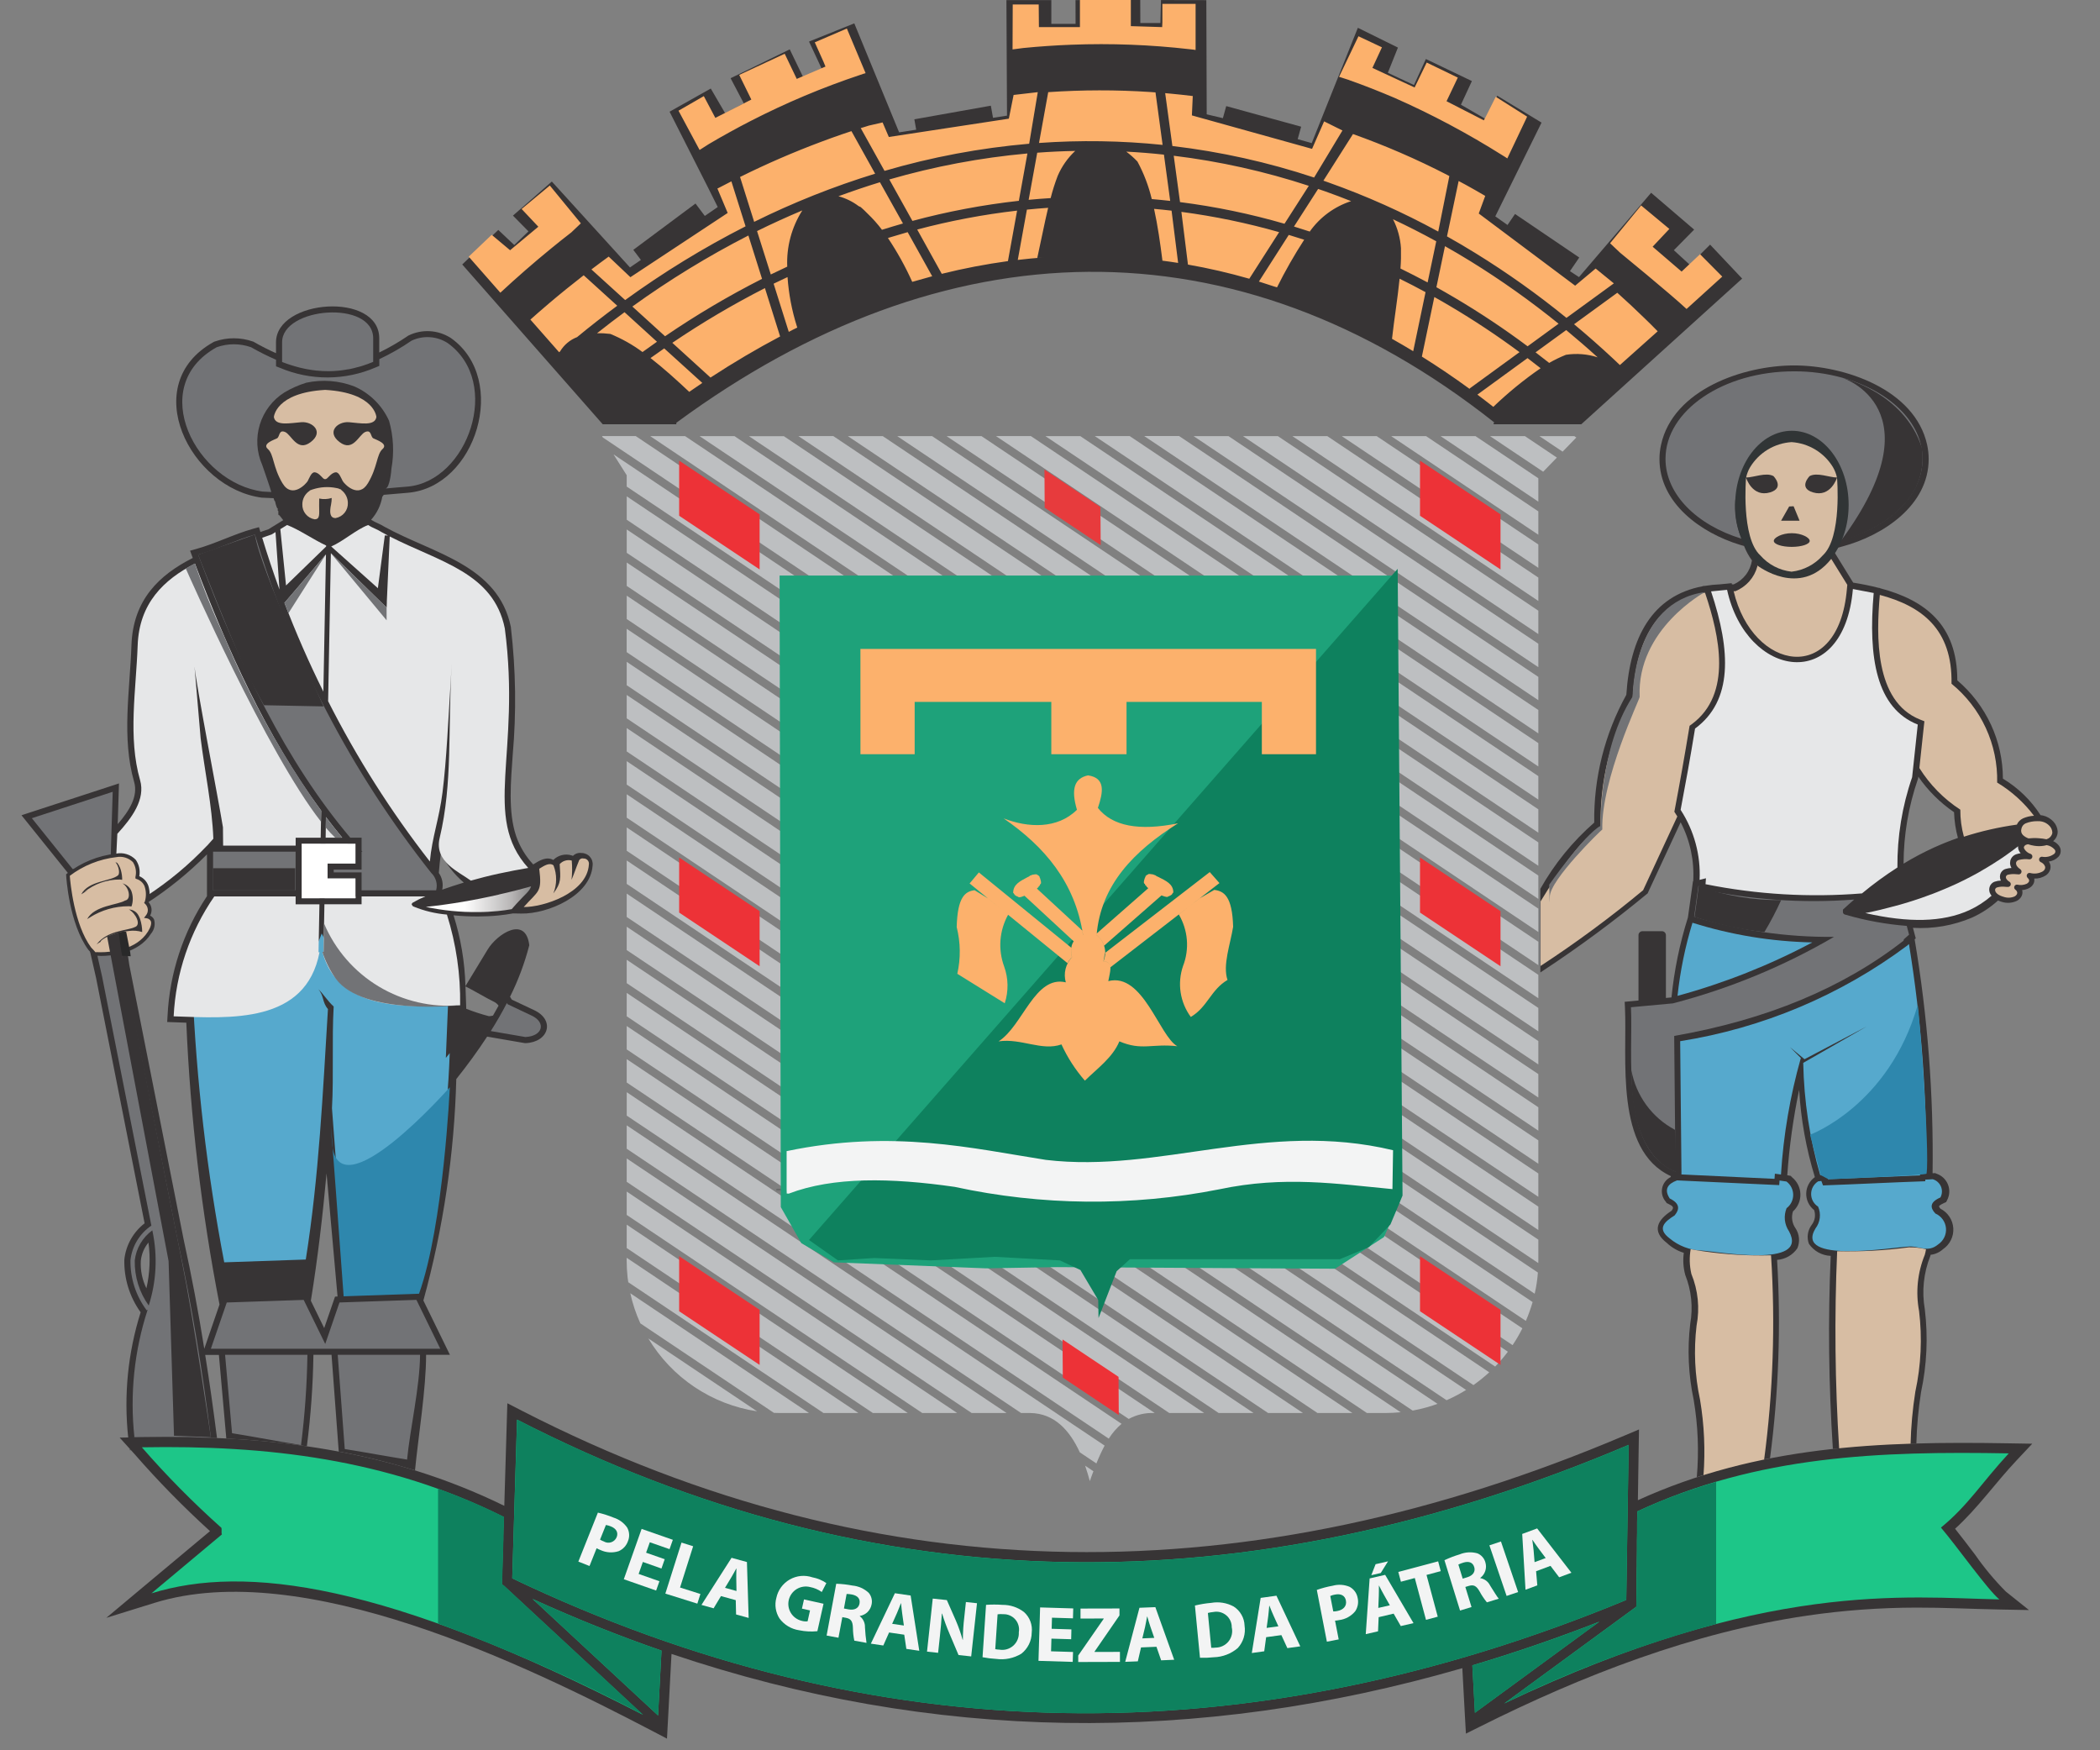 <svg width="72" height="60" viewBox="0 0 72 60" fill="none" xmlns="http://www.w3.org/2000/svg">
<rect x="0" y="0" width="72" height="60" fill="#808080" stroke="none"/>
<path d="M58.632 8.386L57.937 9.078L57.389 8.577L58.085 7.871L56.61 6.608L54.137 9.499L53.827 9.295L54.146 8.828L51.944 7.335L51.686 7.713L51.267 7.417L52.853 4.203L51.334 3.281L50.929 4.075L50.089 3.589L50.465 2.779L48.887 2.023L48.479 2.915L47.583 2.495L47.929 1.631L46.555 0.953L44.973 4.906L44.492 4.77L44.611 4.343L42.042 3.637L41.928 4.051L41.373 3.919L41.36 0.005L39.805 0.002L39.786 0.79H39.097L39.094 0L36.875 0.003L36.877 0.817H36.046V0.003H34.506L34.526 3.964L34.046 4.039L33.972 3.623L31.349 4.09L31.412 4.446L30.827 4.537L29.29 0.801L27.738 1.425L28.187 2.387L27.553 2.678L27.077 1.692L25.049 2.681L25.503 3.546L24.861 3.879L24.369 3.035L22.957 3.829L24.254 6.388L24.608 7.097L24.165 7.402L23.846 6.977L21.713 8.565L21.974 8.91L21.599 9.168L18.92 6.223L17.587 7.391L18.119 7.931L17.632 8.4L17.084 7.882L15.848 9.066L20.665 14.544H23.189V14.489H23.194C32.345 7.752 42.332 7.438 51.242 14.489H51.212V14.544H54.215L59.731 9.55L58.632 8.386ZM5.02 44.165C5.137 43.65 5.161 43.118 5.09 42.595C4.94 42.775 4.849 42.996 4.827 43.228C4.811 43.552 4.877 43.874 5.02 44.165ZM11.573 44.444L11.196 40.223C11.063 41.683 10.893 43.141 10.658 44.59L11.115 45.528L11.487 44.449L11.573 44.444ZM5.018 30.969C5.081 31.032 5.119 31.115 5.125 31.203C5.131 31.292 5.104 31.38 5.05 31.45C5.284 31.601 5.279 31.827 5.082 32.067C4.918 32.262 4.709 32.415 4.473 32.513C4.433 32.528 4.395 32.543 4.356 32.557L4.432 33.074C5.053 36.209 5.674 39.344 6.294 42.478C6.568 43.726 6.804 44.978 7.004 46.236L7.526 44.72C6.906 41.532 6.526 38.302 6.388 35.058L5.944 35.042L5.732 35.035L5.744 34.824C5.815 33.36 6.282 31.942 7.096 30.721V29.288C6.466 29.922 5.77 30.486 5.018 30.971V30.969ZM15.902 30.255C15.577 29.977 15.31 29.637 15.115 29.257C15.086 29.477 15.062 29.7 15.045 29.924C15.103 30.007 15.143 30.1 15.163 30.199C15.183 30.297 15.183 30.399 15.162 30.498C15.384 30.418 15.635 30.336 15.902 30.255ZM16.902 34.815C16.968 34.702 17.032 34.588 17.094 34.474C17.049 34.411 16.986 34.361 16.914 34.33C16.725 34.241 16.151 33.905 15.959 33.814C15.969 34.027 15.977 34.24 15.982 34.454L15.985 34.581C16.239 34.681 16.498 34.766 16.762 34.835C16.809 34.834 16.856 34.827 16.902 34.815ZM4.491 49.712L4.456 49.715L4.448 49.664L4.491 49.712ZM9.222 18.132C9.383 18.03 9.548 17.933 9.71 17.832C9.666 17.781 9.606 17.689 9.577 17.661H9.561L9.543 17.642V17.518C9.506 17.518 9.525 17.444 9.525 17.426H9.506C9.471 17.351 9.446 17.27 9.433 17.188C9.415 17.188 9.396 17.135 9.38 17.078C9.254 17.074 9.129 17.068 9.003 17.061H8.985C6.526 16.746 4.704 13.179 7.326 11.723L7.343 11.714L7.36 11.708C7.785 11.559 8.248 11.559 8.673 11.708L8.692 11.714L8.709 11.725C8.97 11.873 9.218 11.999 9.463 12.107V11.735C9.463 10.251 13.003 9.993 13.003 11.599V12.084C13.346 11.917 13.676 11.725 13.991 11.511L14.001 11.504L14.011 11.499C14.237 11.389 14.487 11.339 14.738 11.353C14.989 11.367 15.232 11.445 15.444 11.579L15.456 11.585L15.468 11.594C17.458 13.017 16.319 16.683 13.999 16.891C13.715 16.916 13.431 16.941 13.146 16.964C13.146 16.971 13.146 16.979 13.146 16.987L13.108 17.023C13.058 17.318 12.925 17.594 12.724 17.817L12.738 17.826C12.874 17.914 13.036 17.963 13.178 18.055C14.822 18.968 17.085 19.359 17.517 21.503V21.511V21.518C17.686 22.964 17.707 24.423 17.579 25.872C17.52 26.742 17.411 27.829 17.698 28.666C17.823 29.026 18.022 29.355 18.282 29.633L18.298 29.622C18.5 29.495 18.744 29.351 18.97 29.48C19.05 29.399 19.152 29.342 19.262 29.314C19.373 29.286 19.49 29.289 19.599 29.323L19.644 29.34C19.681 29.302 19.728 29.272 19.779 29.255C19.831 29.238 19.886 29.233 19.94 29.241C19.994 29.241 20.047 29.253 20.096 29.275C20.146 29.297 20.19 29.329 20.225 29.369C20.261 29.41 20.288 29.457 20.304 29.509C20.32 29.56 20.325 29.614 20.318 29.667C20.253 30.71 18.777 31.332 17.874 31.317L17.59 31.312C17.422 31.343 17.252 31.366 17.082 31.383C16.852 31.406 16.62 31.416 16.395 31.417C16.113 31.418 15.831 31.405 15.55 31.377C15.799 32.163 15.936 32.98 15.958 33.804L16.72 32.55C17.04 32.021 18.022 31.37 18.147 32.402C17.989 33.013 17.768 33.605 17.487 34.169L17.548 34.267C17.806 34.388 18.063 34.509 18.319 34.631C19.038 34.971 18.814 35.727 18.019 35.759H17.996L17.974 35.755L16.791 35.551L16.702 35.535C16.377 36.032 16.022 36.517 15.644 36.991C15.577 39.558 15.198 42.107 14.516 44.582L15.425 46.442H14.609C14.609 47.624 14.343 49.231 14.229 50.405C13.371 50.139 12.497 49.924 11.614 49.759L11.367 46.442H10.746C10.73 47.484 10.656 48.524 10.524 49.557L10.522 49.578C9.615 49.446 8.696 49.361 7.768 49.313H7.759L7.505 46.446H7.035C7.184 47.376 7.314 48.308 7.434 49.244L7.44 49.298C6.59 49.262 5.731 49.254 4.862 49.27L4.396 49.279C4.24 47.834 4.385 46.373 4.822 44.986C4.444 44.46 4.248 43.827 4.263 43.181C4.288 42.937 4.363 42.701 4.483 42.487C4.602 42.273 4.764 42.086 4.958 41.935L3.294 33.525L3.072 32.55C2.624 31.81 2.37 30.968 2.334 30.105L2.328 30.03L2.367 29.974C1.887 29.377 1.406 28.779 0.925 28.181L0.737 27.947L1.024 27.853C1.947 27.552 2.872 27.25 3.796 26.949L4.079 26.856L4.07 27.153L4.036 28.252C4.432 27.795 4.742 27.3 4.599 26.805C4.164 25.291 4.455 23.663 4.507 22.118C4.561 20.559 5.461 19.708 6.609 19.127L6.595 19.089L6.517 18.878L6.735 18.817C7.397 18.632 8.016 18.312 8.68 18.126L8.879 18.071L8.928 18.237L9.221 18.137L9.222 18.132ZM67.129 28.726C67.05 28.438 67.006 28.141 66.996 27.843C66.516 27.514 66.1 27.101 65.77 26.623L65.767 26.66L65.763 26.685L65.756 26.708C65.434 27.641 65.268 28.619 65.265 29.606C65.602 29.401 65.951 29.217 66.309 29.053C66.579 28.931 66.853 28.821 67.13 28.724L67.129 28.726ZM65.587 31.807L65.683 32.167L65.645 32.2C66.092 34.849 66.297 37.533 66.26 40.219L66.349 40.214L66.393 40.234C66.482 40.263 66.562 40.312 66.63 40.375C66.698 40.439 66.751 40.516 66.786 40.602C66.821 40.688 66.837 40.78 66.832 40.873C66.828 40.965 66.803 41.056 66.76 41.138L66.726 41.207L66.656 41.238C66.622 41.253 66.496 41.313 66.479 41.352C66.489 41.383 66.506 41.411 66.529 41.434C66.655 41.498 66.761 41.593 66.839 41.711C66.916 41.828 66.961 41.963 66.97 42.103C66.979 42.243 66.951 42.383 66.889 42.509C66.828 42.635 66.734 42.742 66.618 42.822C66.5 42.929 66.351 42.997 66.193 43.014C66.189 43.028 66.186 43.041 66.183 43.054C65.951 43.635 65.886 44.269 65.994 44.885C66.108 45.83 66.064 46.787 65.865 47.718C65.773 48.302 65.719 48.891 65.704 49.483C64.738 49.51 63.784 49.567 62.841 49.67C62.697 47.467 62.672 45.258 62.767 43.052C62.619 43.046 62.474 43.005 62.344 42.934C62.215 42.862 62.104 42.761 62.02 42.639C61.98 42.533 61.968 42.418 61.984 42.305C62 42.193 62.044 42.086 62.112 41.994C62.168 41.922 62.206 41.838 62.221 41.748C62.236 41.658 62.228 41.566 62.198 41.481C62.111 41.413 62.042 41.326 61.995 41.227C61.948 41.128 61.925 41.019 61.928 40.91C61.93 40.8 61.958 40.693 62.01 40.596C62.061 40.499 62.135 40.416 62.224 40.352C61.926 39.38 61.745 38.376 61.685 37.361C61.483 38.327 61.346 39.304 61.278 40.288L61.331 40.297L61.396 40.309L61.44 40.356C61.527 40.426 61.598 40.514 61.648 40.614C61.697 40.713 61.725 40.823 61.728 40.934C61.731 41.045 61.71 41.156 61.666 41.258C61.622 41.361 61.556 41.453 61.473 41.527C61.442 41.623 61.433 41.724 61.448 41.824C61.463 41.923 61.5 42.018 61.558 42.101C61.626 42.202 61.667 42.317 61.678 42.438C61.69 42.559 61.671 42.68 61.623 42.792C61.545 42.906 61.442 43.001 61.322 43.07C61.202 43.138 61.068 43.179 60.929 43.189C61.064 45.458 60.983 47.734 60.687 49.987C59.837 50.151 58.998 50.367 58.176 50.636C58.253 49.752 58.217 48.861 58.069 47.986C57.887 47.129 57.847 46.249 57.951 45.379C58.051 44.816 57.992 44.237 57.78 43.705C57.713 43.458 57.696 43.2 57.73 42.947C57.514 42.88 57.315 42.765 57.151 42.61C56.606 42.193 56.844 41.804 57.312 41.505C57.408 41.379 57.353 41.345 57.195 41.266L57.143 41.241L57.112 41.194C57.057 41.131 57.017 41.056 56.995 40.976C56.974 40.895 56.971 40.811 56.988 40.729C57.005 40.647 57.04 40.57 57.092 40.504C57.143 40.438 57.209 40.385 57.285 40.349V40.317C55.343 39.425 55.796 36.261 55.713 34.54L55.703 34.342L55.901 34.324L56.177 34.298V32.062C56.176 32.044 56.179 32.027 56.185 32.01C56.192 31.993 56.202 31.978 56.214 31.964C56.226 31.951 56.241 31.941 56.258 31.933C56.274 31.926 56.292 31.922 56.31 31.921H56.985C57.021 31.923 57.055 31.938 57.08 31.965C57.105 31.991 57.118 32.026 57.117 32.062V34.21L57.308 34.192C57.401 33.264 57.59 32.347 57.87 31.457L57.879 31.398C57.928 31.05 57.976 30.701 58.025 30.352L58.043 30.214L58.053 30.212C58.095 29.511 57.947 28.811 57.622 28.187L56.511 30.579L56.493 30.623L56.456 30.653C55.327 31.585 54.147 32.457 52.923 33.263L52.812 33.337V30.47C53.293 29.614 53.918 28.846 54.659 28.199C54.639 26.668 55.018 25.159 55.76 23.818C55.886 21.849 56.646 20.421 58.378 20.097L58.375 20.091L58.461 20.083C58.631 20.055 58.802 20.038 58.974 20.031L59.185 20.01L59.371 19.991L59.379 20.031L59.438 20.034C59.604 19.961 59.748 19.847 59.858 19.703C59.968 19.56 60.039 19.391 60.067 19.213C59.956 19.059 59.865 18.893 59.796 18.717L59.645 18.673C58.323 18.267 56.896 17.254 56.896 15.737C56.896 15.572 56.914 15.408 56.95 15.247C57.368 13.344 59.787 12.527 61.512 12.527C63.237 12.527 65.654 13.344 66.073 15.247C66.108 15.408 66.126 15.572 66.126 15.737C66.126 17.332 64.558 18.361 63.168 18.733L62.997 18.78C62.985 18.796 62.974 18.811 62.963 18.826H62.946C62.928 18.844 62.91 18.915 62.893 18.93L62.93 18.989C63.132 19.317 63.335 19.644 63.538 19.973C63.836 20.021 64.125 20.078 64.399 20.149L64.46 20.16V20.165C66.008 20.575 67.107 21.417 67.108 23.324C67.597 23.74 67.99 24.257 68.26 24.838C68.53 25.419 68.67 26.052 68.671 26.692C69.192 27.005 69.633 27.433 69.961 27.943C69.99 27.946 70.019 27.951 70.047 27.957C70.184 27.989 70.307 28.061 70.402 28.164C70.487 28.255 70.539 28.372 70.549 28.496C70.551 28.533 70.547 28.57 70.538 28.607C70.516 28.696 70.465 28.776 70.393 28.834C70.471 28.869 70.54 28.923 70.593 28.991C70.635 29.047 70.657 29.116 70.653 29.186C70.65 29.254 70.622 29.32 70.575 29.37C70.487 29.46 70.371 29.518 70.245 29.534C70.268 29.567 70.286 29.605 70.296 29.644C70.313 29.712 70.307 29.783 70.278 29.846C70.25 29.911 70.204 29.967 70.145 30.007C70.027 30.084 69.888 30.123 69.746 30.117V30.13C69.756 30.195 69.743 30.261 69.707 30.317C69.672 30.374 69.621 30.419 69.56 30.449C69.489 30.485 69.41 30.506 69.33 30.511C69.334 30.528 69.338 30.545 69.34 30.562V30.566C69.346 30.63 69.33 30.695 69.295 30.749C69.259 30.805 69.209 30.85 69.15 30.881C68.986 30.959 68.798 30.971 68.626 30.914C68.584 30.902 68.543 30.887 68.504 30.869C68.24 31.109 67.941 31.306 67.617 31.453C66.974 31.728 66.276 31.849 65.578 31.806L65.587 31.807Z" fill="#373435"/>
<path d="M65.264 32.247C63.182 33.871 60.561 34.96 57.401 35.512C57.416 37.062 57.431 38.611 57.445 40.16C55.544 39.378 55.997 36.176 55.919 34.528C56.397 34.484 56.877 34.44 57.356 34.396C59.294 33.892 61.153 33.125 62.88 32.116C61.256 32.132 59.638 31.898 58.085 31.424C58.135 31.075 58.183 30.727 58.23 30.379L58.251 30.374C58.251 30.403 58.247 30.433 58.244 30.462C59.992 30.846 61.788 30.973 63.573 30.837C63.45 30.943 63.326 31.052 63.203 31.166L63.196 31.174H63.194L63.191 31.177H63.188V31.179L63.186 31.183V31.186V31.189V31.191V31.194V31.197V31.202V31.206V31.217V31.227V31.229V31.25V31.253V31.266V31.271L63.188 31.281L63.191 31.289V31.291V31.295V31.297L63.193 31.301V31.303L63.196 31.308C63.203 31.318 63.212 31.327 63.222 31.335L63.234 31.342C63.241 31.346 63.248 31.349 63.255 31.352C63.263 31.355 63.271 31.357 63.279 31.358C63.963 31.556 64.665 31.684 65.375 31.74L65.454 32.041L65.276 32.198L65.264 32.247ZM61.511 12.729C62.071 12.727 62.628 12.801 63.167 12.949C64.777 13.396 65.916 14.475 65.916 15.729C65.916 16.997 64.751 18.086 63.112 18.524C63.163 18.386 63.2 18.237 63.241 18.121C63.398 17.633 59.551 16.919 59.498 17.128C59.456 17.566 59.522 18.009 59.69 18.417C59.696 18.433 59.701 18.449 59.706 18.466C58.174 17.995 57.103 16.945 57.103 15.729C57.103 14.075 59.082 12.729 61.51 12.729H61.511Z" fill="#727376"/>
<path d="M63.382 17.308C63.382 18.712 62.511 19.85 61.437 19.85C60.362 19.85 59.491 18.712 59.491 17.308C59.491 15.904 60.362 14.767 61.437 14.767C62.511 14.767 63.382 15.905 63.382 17.308Z" fill="#313536"/>
<path fill-rule="evenodd" clip-rule="evenodd" d="M59.214 20.219C59.031 20.238 58.849 20.255 58.665 20.273C59.348 22.319 59.412 24.023 58.116 24.975C57.951 25.986 57.786 26.896 57.621 27.762C58.085 28.475 58.313 29.314 58.272 30.162L58.49 30.107L58.475 30.31C60.24 30.665 62.046 30.771 63.84 30.626C64.226 30.305 64.631 30.009 65.054 29.738C65.045 28.685 65.216 27.638 65.559 26.642C65.623 26.04 65.688 25.439 65.752 24.838C64.337 24.277 64.045 22.564 64.241 20.328C64.003 20.284 63.764 20.239 63.528 20.192C63.217 23.797 59.88 23.257 59.214 20.219ZM69.179 29.021L69.171 29.028L69.14 29.051L69.127 29.061L69.103 29.079L68.993 29.162L68.987 29.166C68.922 29.213 68.857 29.261 68.792 29.306L68.766 29.326L68.753 29.334L68.674 29.389L68.635 29.416L68.627 29.42L68.595 29.442L68.581 29.451L68.555 29.468L68.535 29.482L68.49 29.511H68.488L68.474 29.519L68.44 29.542L68.434 29.546L68.395 29.572L68.355 29.597L68.348 29.601L68.315 29.623L68.301 29.632L68.274 29.648L68.069 29.773L68.062 29.777L68.027 29.797L68.013 29.804L67.945 29.845L67.916 29.861L67.904 29.871L67.868 29.89L67.86 29.894L67.82 29.918L67.778 29.941L67.769 29.945L67.736 29.965L67.721 29.972L67.693 29.987L67.671 29.999L67.65 30.009L67.622 30.025L67.609 30.032C67.537 30.07 67.466 30.107 67.394 30.143L67.372 30.154L67.352 30.165L67.322 30.179L67.308 30.186L67.271 30.204L67.264 30.207L67.22 30.229L67.169 30.253L67.134 30.271L67.118 30.278L67.089 30.291L67.068 30.302L67.045 30.311L67.016 30.325L67.002 30.332L66.965 30.348L66.957 30.351L66.913 30.371L66.824 30.41L66.807 30.418L66.703 30.462L66.694 30.466C66.593 30.51 66.49 30.551 66.388 30.592L66.344 30.608L66.336 30.612L66.229 30.654L66.209 30.66L66.176 30.672C65.98 30.747 65.78 30.816 65.577 30.881H65.575L65.531 30.895L65.524 30.898L65.485 30.909L65.438 30.924L65.415 30.932L65.359 30.949L65.344 30.953C65.275 30.974 65.205 30.994 65.133 31.015L65.111 31.021L65.079 31.03L65.064 31.035L65.019 31.046H65.016C64.847 31.093 64.677 31.134 64.506 31.178L64.49 31.183C64.313 31.227 64.135 31.264 63.953 31.3C65.438 31.639 66.607 31.615 67.512 31.204C67.792 31.076 68.051 30.908 68.282 30.706C68.256 30.675 68.236 30.64 68.221 30.603C68.211 30.575 68.205 30.547 68.203 30.518C68.201 30.492 68.202 30.467 68.207 30.442V30.437L68.21 30.431V30.428C68.221 30.38 68.243 30.335 68.277 30.299C68.31 30.262 68.352 30.235 68.4 30.221C68.464 30.199 68.532 30.188 68.601 30.187C68.58 30.146 68.569 30.1 68.569 30.054C68.569 30.035 68.571 30.015 68.576 29.995V29.99C68.587 29.942 68.611 29.897 68.645 29.861C68.679 29.825 68.723 29.799 68.771 29.786C68.834 29.767 68.899 29.756 68.965 29.754C68.936 29.706 68.92 29.651 68.916 29.594V29.582C68.917 29.562 68.919 29.541 68.924 29.521V29.514V29.51C68.936 29.456 68.964 29.405 69.003 29.364C69.042 29.323 69.091 29.294 69.146 29.279C69.189 29.265 69.234 29.255 69.279 29.25C69.248 29.216 69.224 29.177 69.209 29.134L69.206 29.127C69.197 29.102 69.192 29.076 69.191 29.05C69.189 29.037 69.189 29.023 69.191 29.01L69.179 29.02L69.179 29.021Z" fill="#E6E7E8"/>
<path d="M57.649 40.26L60.841 40.411L60.853 40.235L61.062 40.262C61.146 38.91 61.374 37.572 61.743 36.269C61.618 36.144 61.493 36.02 61.369 35.895C61.535 36.034 61.702 36.173 61.869 36.31C62.578 35.937 63.288 35.563 63.997 35.19C63.274 35.605 62.55 36.02 61.825 36.435C61.85 37.738 62.045 39.031 62.407 40.283L62.452 40.279L62.617 40.257L62.673 40.413C62.675 40.417 62.676 40.42 62.677 40.424C63.728 40.386 64.779 40.332 65.829 40.292V40.241L66.037 40.231C66.071 37.596 65.874 34.963 65.45 32.362L65.389 32.416C63.101 34.121 60.429 35.245 57.606 35.692C57.62 37.184 57.635 38.675 57.65 40.166L57.649 40.26ZM58.028 31.632C57.778 32.449 57.606 33.288 57.515 34.138C59.119 33.701 60.67 33.086 62.137 32.306C60.742 32.277 59.358 32.05 58.028 31.632Z" fill="#56A9CD"/>
<path d="M61.252 40.503C61.216 40.496 61.132 40.484 61.013 40.468L61.002 40.626L57.499 40.464C57.18 40.581 57.044 40.772 57.248 41.084C57.602 41.256 57.59 41.455 57.415 41.665C57.06 41.886 56.803 42.121 57.248 42.455C57.553 42.709 57.934 42.855 58.332 42.869C58.857 42.893 62.042 43.495 61.337 42.208C61.259 42.093 61.211 41.961 61.196 41.823C61.182 41.685 61.202 41.546 61.254 41.417C61.324 41.364 61.382 41.295 61.421 41.216C61.46 41.136 61.481 41.049 61.481 40.961C61.481 40.873 61.46 40.785 61.421 40.706C61.382 40.627 61.324 40.558 61.254 40.505L61.252 40.503ZM62.332 40.498L62.446 40.483C62.466 40.533 62.484 40.584 62.503 40.636C63.672 40.595 64.841 40.533 66.009 40.493V40.438L66.266 40.424C66.328 40.443 66.386 40.474 66.434 40.517C66.483 40.561 66.521 40.614 66.547 40.674C66.572 40.734 66.583 40.798 66.58 40.863C66.577 40.928 66.56 40.991 66.529 41.049C66.159 41.211 66.169 41.398 66.355 41.599C66.455 41.642 66.542 41.711 66.606 41.8C66.67 41.888 66.709 41.991 66.719 42.1C66.729 42.208 66.709 42.317 66.662 42.415C66.615 42.513 66.543 42.597 66.452 42.658C66.073 42.974 65.772 42.68 65.393 42.737C64.845 42.761 61.508 43.329 62.245 42.111C62.326 42.005 62.377 41.88 62.392 41.749C62.408 41.617 62.388 41.484 62.334 41.363C62.261 41.317 62.201 41.253 62.159 41.177C62.117 41.102 62.096 41.017 62.096 40.931C62.096 40.845 62.117 40.76 62.159 40.684C62.201 40.609 62.261 40.545 62.334 40.498L62.332 40.498Z" fill="#56A9CD"/>
<path d="M69.531 28.941C69.519 28.943 69.503 28.948 69.491 28.951C69.469 28.955 69.447 28.965 69.43 28.98C69.412 28.994 69.399 29.014 69.391 29.035C69.391 29.043 69.391 29.051 69.391 29.059C69.392 29.068 69.394 29.077 69.397 29.086C69.42 29.131 69.453 29.17 69.492 29.202C69.531 29.235 69.576 29.259 69.625 29.273C69.645 29.283 69.662 29.299 69.672 29.319C69.682 29.339 69.684 29.362 69.679 29.384C69.674 29.406 69.661 29.425 69.643 29.439C69.625 29.453 69.603 29.459 69.581 29.459H69.578C69.457 29.442 69.335 29.45 69.217 29.48C69.194 29.485 69.173 29.497 69.156 29.513C69.139 29.53 69.127 29.55 69.122 29.573V29.576C69.121 29.583 69.121 29.591 69.122 29.598V29.605C69.124 29.635 69.134 29.665 69.152 29.69C69.182 29.733 69.221 29.77 69.266 29.797C69.287 29.811 69.302 29.833 69.308 29.858C69.313 29.883 69.308 29.908 69.294 29.93C69.284 29.945 69.27 29.958 69.253 29.966C69.236 29.974 69.216 29.976 69.198 29.974C69.185 29.971 69.172 29.97 69.158 29.97H69.151H69.145C69.045 29.957 68.943 29.962 68.844 29.985C68.828 29.989 68.812 29.997 68.8 30.009C68.788 30.021 68.779 30.036 68.775 30.052C68.773 30.058 68.772 30.063 68.772 30.069C68.773 30.088 68.778 30.107 68.788 30.123C68.814 30.166 68.851 30.202 68.895 30.226C68.917 30.24 68.933 30.261 68.939 30.286C68.945 30.311 68.941 30.337 68.928 30.359C68.917 30.376 68.901 30.389 68.882 30.397C68.863 30.405 68.842 30.407 68.822 30.403H68.801H68.791L68.758 30.4H68.755C68.66 30.388 68.565 30.395 68.473 30.42C68.456 30.425 68.441 30.433 68.429 30.446C68.417 30.458 68.408 30.473 68.404 30.49V30.494V30.496C68.403 30.504 68.403 30.512 68.404 30.519C68.405 30.53 68.407 30.541 68.411 30.55C68.438 30.624 68.528 30.697 68.694 30.743C68.818 30.787 68.954 30.782 69.074 30.729C69.103 30.713 69.128 30.691 69.146 30.663C69.158 30.644 69.164 30.621 69.163 30.598C69.159 30.577 69.151 30.558 69.14 30.54C69.128 30.523 69.113 30.508 69.095 30.496C69.075 30.481 69.062 30.459 69.058 30.434C69.055 30.409 69.061 30.384 69.076 30.364C69.087 30.35 69.101 30.338 69.117 30.332C69.134 30.326 69.152 30.324 69.169 30.327C69.275 30.351 69.385 30.34 69.484 30.297C69.514 30.283 69.539 30.261 69.557 30.234C69.568 30.216 69.573 30.195 69.571 30.174C69.563 30.142 69.544 30.113 69.518 30.093C69.499 30.076 69.488 30.052 69.487 30.026C69.485 30 69.494 29.975 69.511 29.956C69.522 29.944 69.536 29.934 69.552 29.929C69.567 29.924 69.584 29.922 69.6 29.925C69.674 29.945 69.751 29.951 69.827 29.941C69.903 29.931 69.977 29.906 70.043 29.868C70.073 29.848 70.097 29.821 70.111 29.788C70.122 29.763 70.124 29.735 70.118 29.708C70.105 29.672 70.085 29.64 70.058 29.613C70.031 29.586 69.999 29.565 69.963 29.551C69.952 29.545 69.942 29.537 69.934 29.528C69.925 29.518 69.919 29.507 69.915 29.495C69.911 29.483 69.91 29.47 69.911 29.457C69.912 29.445 69.915 29.432 69.921 29.421C69.93 29.404 69.944 29.39 69.96 29.381C69.977 29.372 69.996 29.367 70.014 29.369C70.089 29.383 70.166 29.381 70.24 29.362C70.313 29.344 70.382 29.309 70.441 29.261C70.458 29.243 70.468 29.219 70.47 29.194C70.471 29.169 70.463 29.143 70.446 29.123C70.375 29.043 70.279 28.989 70.174 28.971C70.115 28.988 70.054 28.998 69.993 29.003C69.94 29.008 69.886 29.008 69.833 29.003C69.777 28.999 69.722 28.99 69.667 28.977H69.662H69.659C69.615 28.966 69.574 28.954 69.535 28.942L69.531 28.941ZM65.807 26.328C66.165 26.9 66.644 27.388 67.211 27.756C67.209 28.069 67.25 28.38 67.334 28.682C67.925 28.492 68.533 28.354 69.149 28.268C69.191 28.173 69.267 28.097 69.362 28.053C69.481 28.001 69.608 27.971 69.737 27.965C69.393 27.508 68.965 27.122 68.474 26.827C68.489 26.18 68.355 25.54 68.084 24.953C67.813 24.366 67.411 23.848 66.909 23.438C66.944 21.56 65.88 20.775 64.451 20.394C64.331 21.775 64.26 24.044 65.832 24.667L65.98 24.726L65.962 24.881L65.807 26.328ZM58.457 20.318C57.002 20.574 56.11 21.671 55.979 23.904C55.222 25.256 54.843 26.784 54.88 28.331C54.193 28.796 53.506 29.777 52.82 30.899V33.113C54.04 32.314 55.214 31.448 56.335 30.517L57.508 27.989C57.49 27.957 57.47 27.927 57.45 27.896L57.406 27.827L57.422 27.745C57.598 26.82 57.762 25.893 57.915 24.963L57.929 24.88L57.998 24.83C59.412 23.79 58.942 21.767 58.472 20.361L58.458 20.317L58.457 20.318ZM60.721 43.032C60.873 45.376 60.793 47.729 60.482 50.057C59.781 50.2 59.087 50.379 58.404 50.592C58.471 49.721 58.432 48.844 58.287 47.982C58.107 47.148 58.067 46.29 58.168 45.442C58.282 44.847 58.22 44.231 57.99 43.67C57.925 43.391 57.917 43.102 57.966 42.821C58.105 42.851 58.244 42.869 58.382 42.892C59.156 43.005 59.939 43.053 60.721 43.032ZM62.988 42.892C62.891 45.151 62.914 47.413 63.057 49.669C63.866 49.588 64.682 49.537 65.505 49.511C65.52 48.908 65.574 48.306 65.668 47.71C65.865 46.802 65.908 45.867 65.797 44.944C65.675 44.296 65.743 43.626 65.993 43.015C66.011 42.952 66.025 42.889 66.035 42.824C65.841 42.776 65.642 42.754 65.443 42.759C64.629 42.867 63.809 42.912 62.988 42.892ZM62.777 19.169C61.7 20.506 60.274 19.397 60.246 19.384L60.253 19.413C60.202 19.604 60.107 19.781 59.975 19.93C59.843 20.078 59.678 20.194 59.493 20.268L59.439 20.265C60.087 23.009 63.035 23.535 63.322 20.196L63.336 20.048L62.785 19.158L62.777 19.169ZM69.855 28.15C69.716 28.148 69.578 28.173 69.449 28.225C69.412 28.242 69.379 28.268 69.354 28.301C69.329 28.334 69.312 28.372 69.305 28.413V28.415C69.294 28.452 69.293 28.491 69.302 28.528C69.311 28.565 69.331 28.599 69.358 28.626C69.412 28.677 69.478 28.716 69.549 28.74C69.667 28.727 69.786 28.725 69.904 28.735C69.992 28.74 70.079 28.752 70.164 28.771C70.21 28.757 70.252 28.733 70.286 28.7C70.32 28.667 70.346 28.625 70.36 28.58C70.365 28.562 70.367 28.542 70.365 28.523C70.358 28.444 70.324 28.369 70.269 28.312C70.201 28.238 70.112 28.187 70.015 28.164C69.964 28.152 69.912 28.148 69.86 28.15L69.855 28.15Z" fill="#D7BDA3"/>
<path d="M6.599 33.896C6.732 37.044 7.096 40.178 7.688 43.273L10.484 43.177C10.939 40.307 11.068 37.461 11.244 34.591C11.04 34.352 11.117 34.149 10.913 33.908C11.072 34.051 11.226 34.311 11.44 34.503C11.376 35.653 11.445 36.842 11.382 37.992L11.781 43.265L14.366 43.177C14.985 40.866 15.338 38.492 15.419 36.101L15.286 36.266C15.323 35.362 15.36 34.459 15.397 33.555C15.405 33.54 15.412 33.526 15.419 33.511C13.799 33.569 11.784 33.581 11.03 32C10.384 33.853 8.384 33.947 6.599 33.897L6.599 33.896Z" fill="#56A9CD"/>
<path fill-rule="evenodd" clip-rule="evenodd" d="M11.355 18.733L12.956 20.163L13.194 18.354L13.304 18.36C13.225 18.318 13.146 18.276 13.068 18.232C12.925 18.138 12.764 18.094 12.62 17.998C12.193 18.165 11.778 18.55 11.355 18.734V18.733ZM9.611 18.138L9.807 20.07L11.182 18.734V18.7C10.757 18.505 10.255 18.153 9.843 17.997C9.776 18.041 9.695 18.089 9.614 18.138H9.611ZM9.315 18.321C9.208 18.359 9.1 18.396 8.99 18.434C9.171 19.033 9.369 19.625 9.582 20.209L9.446 18.24C9.4 18.268 9.355 18.296 9.315 18.321ZM13.264 20.638L13.256 20.829L13.118 20.694L11.344 18.963L11.25 24.037C12.232 25.976 13.4 27.817 14.738 29.533C14.815 28.695 15.058 28.071 15.172 27.164C15.31 26.063 15.366 24.749 15.489 22.744C15.349 25.026 15.528 26.817 15.073 28.732C14.881 29.542 15.733 29.884 16.143 30.188C16.441 30.104 16.759 30.022 17.086 29.951C17.448 29.872 17.795 29.807 18.111 29.753C16.515 27.989 17.873 25.852 17.308 21.543C16.923 19.632 15.078 19.268 13.362 18.39L13.262 20.64L13.264 20.638ZM9.762 20.655L9.753 20.665C10.149 21.703 10.594 22.718 11.087 23.709L11.176 19.004L9.762 20.656L9.762 20.655ZM4.72 22.121C4.667 23.646 4.381 25.277 4.803 26.744C4.993 27.403 4.52 28.04 4.023 28.583L3.985 29.353C4.666 29.332 4.7 29.529 4.706 30.103C5.002 30.219 5.11 30.295 5.033 30.71C5.787 30.219 6.48 29.642 7.098 28.99L7.102 28.989C7.173 28.912 7.244 28.832 7.315 28.751C7.273 27.625 7.017 26.427 6.879 25.307C6.809 24.483 6.739 23.661 6.668 22.839C6.739 23.564 7.461 27.244 7.644 28.359C7.644 28.569 7.646 28.779 7.65 28.989H10.137V28.717H10.995L11.012 27.791C9.136 25.243 7.783 22.238 6.685 19.32C5.614 19.871 4.771 20.68 4.72 22.125L4.72 22.121ZM11.165 28.715H11.734C11.543 28.485 11.357 28.25 11.176 28.009L11.165 28.715ZM11.161 28.924V28.989H11.966L11.912 28.925H11.161V28.924ZM10.345 28.924V28.989H10.989V28.925L10.345 28.924ZM12.397 30.727V30.999H11.123L11.092 32.645H11.058C11.617 34.696 14.025 34.526 15.776 34.462C15.793 33.408 15.64 32.358 15.323 31.352C14.933 31.319 14.549 31.228 14.187 31.08C14.171 31.075 14.157 31.066 14.145 31.054L14.143 31.052L14.139 31.046L14.137 31.043L14.135 31.039L14.132 31.031L14.129 31.029C14.129 31.023 14.126 31.019 14.125 31.013C14.122 31.012 14.119 31.011 14.117 31.008C14.114 31.006 14.112 31.004 14.111 31C14.108 30.992 14.116 30.98 14.133 30.965C14.139 30.954 14.147 30.945 14.158 30.938C14.166 30.934 14.174 30.93 14.183 30.928C14.31 30.852 14.444 30.786 14.582 30.73H12.399L12.397 30.727ZM11.128 30.727V30.791H12.19V30.727H11.128ZM10.345 30.727V30.791H10.956V30.727H10.345ZM7.349 30.727C6.509 31.943 6.026 33.367 5.954 34.84C7.9 34.908 10.483 35.099 10.955 32.643H10.921L10.952 31.001H10.136V30.729H7.349V30.727Z" fill="#E6E7E8"/>
<path d="M10.135 29.195H7.305V30.518H10.135V29.195ZM10.344 28.923H12.187V29.603H11.231V30.112H12.187V30.791H10.344V28.923ZM17.406 34.426C17.681 34.556 17.956 34.686 18.23 34.816C18.729 35.051 18.614 35.522 18.011 35.549C17.616 35.48 17.222 35.413 16.827 35.345C17.026 35.029 17.211 34.71 17.379 34.384C17.389 34.398 17.398 34.412 17.406 34.426ZM12.795 11.597V12.404L12.723 12.434L12.697 12.443L12.648 12.462L12.624 12.472L12.599 12.481L12.551 12.497L12.454 12.531L12.404 12.546L12.393 12.55L12.359 12.561H12.355L12.306 12.575H12.304L12.259 12.587H12.255C12.175 12.609 12.096 12.631 12.018 12.646L11.97 12.656H11.961L11.922 12.663H11.911L11.838 12.676L11.819 12.679L11.781 12.685H11.778L11.73 12.692L11.686 12.698H11.683L11.635 12.703L11.588 12.708H11.585C11.49 12.717 11.395 12.723 11.3 12.724H11.252H11.247C11.123 12.724 10.996 12.718 10.871 12.705H10.863C10.751 12.693 10.642 12.677 10.527 12.656L10.482 12.647H10.478L10.428 12.636C10.382 12.626 10.336 12.616 10.289 12.605L10.269 12.6C10.07 12.549 9.874 12.487 9.682 12.413L9.672 12.409V11.733C9.672 10.521 12.795 10.277 12.795 11.597ZM9.014 16.852C6.73 16.56 4.993 13.255 7.43 11.903C7.811 11.768 8.227 11.768 8.608 11.903C8.885 12.062 9.171 12.205 9.464 12.332V12.558L9.597 12.609C10.116 12.829 10.674 12.941 11.237 12.939C11.801 12.937 12.358 12.82 12.875 12.597L13.005 12.543V12.312C13.389 12.131 13.759 11.92 14.109 11.679C14.305 11.586 14.522 11.544 14.739 11.559C14.955 11.572 15.165 11.642 15.347 11.759C17.238 13.112 16.036 16.496 13.981 16.68C13.726 16.703 13.47 16.72 13.216 16.746C13.368 16.731 13.42 16.104 13.42 16.068C13.518 15.522 13.491 14.961 13.34 14.427C13.104 13.902 12.681 13.482 12.152 13.248C11.626 13.046 11.05 13.001 10.498 13.12C10.238 13.201 9.988 13.312 9.754 13.451C9.348 13.706 9.048 14.098 8.908 14.554C8.768 15.011 8.798 15.502 8.991 15.939C8.998 15.957 9.301 16.832 9.301 16.866C9.205 16.861 9.108 16.857 9.012 16.851L9.014 16.852ZM11.639 44.65L11.151 46.071L10.412 44.561L7.775 44.65L7.23 46.235H15.095L14.277 44.56L11.64 44.649L11.639 44.65ZM11.579 46.443L11.82 49.674C12.669 49.809 13.109 49.899 13.957 50.035C14.056 49.002 14.396 47.529 14.402 46.443H11.579ZM5.1 44.752C5.363 43.93 5.407 43.053 5.229 42.209L5.222 42.177C5.055 42.298 4.916 42.453 4.812 42.63C4.708 42.808 4.643 43.006 4.62 43.21C4.609 43.763 4.777 44.304 5.1 44.754V44.752ZM4.155 32.625L4.228 33.114C4.849 36.251 5.47 39.388 6.093 42.525C6.586 44.786 6.94 46.97 7.229 49.267L7.06 49.281C6.335 49.257 5.603 49.254 4.865 49.267L4.609 49.27C4.448 47.797 4.603 46.306 5.063 44.896L5.029 44.917C4.657 44.421 4.462 43.815 4.473 43.196C4.5 42.959 4.577 42.731 4.701 42.527C4.825 42.323 4.992 42.148 5.19 42.014L3.5 33.476L3.332 32.732C3.61 32.732 3.887 32.696 4.155 32.625ZM3.864 27.143L3.793 29.447C3.615 29.596 3.406 29.704 3.182 29.764C2.958 29.824 2.723 29.834 2.494 29.794L1.092 28.048L3.864 27.143ZM7.717 46.443L7.956 49.131C8.804 49.267 9.471 49.402 10.321 49.538C10.451 48.511 10.524 47.478 10.54 46.443H7.717ZM8.74 18.324C8.092 18.505 7.443 18.832 6.794 19.013C8.199 22.792 9.818 26.121 12.008 28.715H12.397V29.161L12.427 29.195H12.397V29.81H11.441V29.905H12.397V30.52H14.953C14.982 30.415 14.981 30.305 14.952 30.201C14.922 30.096 14.866 30.001 14.787 29.926C12.052 26.474 10.001 22.537 8.74 18.324Z" fill="#727376"/>
<path fill-rule="evenodd" clip-rule="evenodd" d="M17.11 30.665C16.282 30.856 15.444 30.998 14.6 31.089C15.19 31.214 15.793 31.273 16.396 31.266C16.616 31.266 16.843 31.254 17.07 31.231C17.228 31.216 17.387 31.194 17.544 31.166L17.721 30.967C18.006 30.648 18.156 30.561 18.209 30.383C17.866 30.482 17.493 30.578 17.108 30.663L17.11 30.665Z" fill="url(#paint0_linear_54_182)"/>
<path d="M26.846 40.771V40.784H26.616V40.771H26.846ZM26.616 40.784V40.771H26.846V40.784H26.616Z" fill="#313536"/>
<path d="M26.846 40.795V40.798H26.616V40.795H26.846ZM26.616 40.798V40.795H26.846V40.798H26.616Z" fill="#313536"/>
<path d="M26.847 40.812V40.815H26.617V40.812H26.847ZM26.617 40.815V40.812H26.847V40.815H26.617Z" fill="#313536"/>
<path d="M25.957 48.38C25.189 48.264 24.456 47.979 23.811 47.547C23.166 47.115 22.626 46.546 22.228 45.882L25.957 48.38ZM27.737 48.438H26.731C26.665 48.438 26.598 48.436 26.534 48.433L21.955 45.366C21.804 45.035 21.688 44.688 21.61 44.333L27.737 48.438ZM29.43 48.438H28.233L21.539 43.954C21.558 44.082 21.58 44.208 21.608 44.333C21.527 43.968 21.486 43.595 21.486 43.221V43.117L29.43 48.438ZM31.124 48.438H29.927L21.487 42.784V41.982L31.124 48.438ZM32.817 48.438H31.62L21.487 41.648V40.847L32.817 48.438ZM34.511 48.438H33.314L21.487 40.513V39.712L34.511 48.438ZM37.202 50.236L37.183 50.184L37.202 50.234V50.236ZM37.489 50.434C37.445 50.544 37.406 50.658 37.366 50.773C37.318 50.597 37.264 50.417 37.204 50.244L37.489 50.435V50.434ZM37.873 49.555C37.768 49.754 37.674 49.959 37.591 50.167L37.022 49.787C36.678 49.037 36.153 48.449 35.319 48.438H35.008L21.487 39.379V38.577L37.872 49.555H37.873ZM38.454 48.809C38.283 48.955 38.135 49.126 38.015 49.317L21.488 38.244V37.441L38.454 48.809ZM39.592 48.438H39.562C39.261 48.427 38.963 48.498 38.699 48.642L21.487 37.109V36.307L39.592 48.439L39.592 48.438ZM41.286 48.438H40.089L21.487 35.974V35.172L41.286 48.438ZM42.98 48.438H41.783L21.487 34.839V34.037L42.98 48.438ZM44.673 48.438H43.477L21.487 33.703V32.902L44.673 48.438ZM46.368 48.438H45.171L21.487 32.569V31.768L46.368 48.438ZM48.023 48.412C47.85 48.428 47.677 48.438 47.502 48.438H46.866L21.487 31.434V30.633L48.023 48.412ZM49.357 48.098C49.058 48.212 48.749 48.298 48.434 48.355L21.487 30.3V29.498L49.287 48.124L49.357 48.098ZM49.597 48C49.555 48.019 49.512 48.036 49.469 48.054C49.512 48.036 49.554 48.019 49.597 48ZM50.351 47.594C50.111 47.749 49.859 47.885 49.597 48L21.487 29.165V28.364L50.267 47.648L50.351 47.594ZM51.06 47.043C50.889 47.201 50.707 47.347 50.517 47.481L21.487 28.03V27.228L51.06 47.043ZM51.699 46.337C51.564 46.516 51.419 46.686 51.263 46.846L21.487 26.895V26.093L51.699 46.337ZM52.196 45.535C52.097 45.734 51.984 45.927 51.86 46.112L21.487 25.76V24.958L52.196 45.535ZM52.547 44.635C52.483 44.855 52.406 45.071 52.315 45.281L21.487 24.625V23.823L52.547 44.635ZM52.728 43.623C52.71 43.867 52.673 44.11 52.618 44.349L21.487 23.49V22.688L52.728 43.623ZM52.743 42.496V43.222L52.741 43.298L21.486 22.356V21.555L52.743 42.496ZM52.743 41.363V42.165L21.488 21.221V20.42L52.743 41.363ZM52.743 40.227V41.028L21.488 20.086V19.283L52.743 40.227ZM52.743 39.092V39.894L21.488 18.951V18.15L52.743 39.092ZM52.743 37.957V38.759L21.488 17.817V17.015L52.743 37.957ZM52.743 36.823V37.624L21.487 16.68V16.291L21.035 15.576L52.743 36.821V36.823ZM52.743 35.688V36.489L20.669 14.997L20.639 14.949H21.797L52.743 35.688ZM52.743 34.553V35.355L22.293 14.951H23.49L52.743 34.553ZM52.743 33.418V34.22L23.986 14.951H25.183L52.743 33.418ZM52.743 32.283V33.085L25.679 14.953H26.876L52.743 32.283ZM52.743 31.148V31.95L27.375 14.95H28.572L52.743 31.148ZM52.743 30.014V30.815L29.07 14.951H30.267L52.743 30.014ZM52.743 28.878V29.68L30.762 14.951H31.959L52.743 28.878ZM52.743 27.744V28.545L32.455 14.951H33.652L52.743 27.744ZM52.743 26.609V27.41L34.149 14.95H35.346L52.744 26.606L52.743 26.609ZM52.743 25.474V26.275L35.843 14.951H37.04L52.743 25.474ZM52.743 24.339V25.141L37.537 14.95H38.734L52.743 24.339ZM52.743 23.204V24.003L39.23 14.948H40.427L52.743 23.204ZM52.743 22.069V22.871L40.924 14.951H42.121L52.745 22.069H52.743ZM52.743 20.934V21.736L42.617 14.951H43.814L52.743 20.934ZM52.743 19.799V20.601L44.311 14.951H45.508L52.743 19.799ZM52.743 18.665V19.466L46.005 14.951H47.202L52.743 18.665ZM52.743 17.53V18.331L47.698 14.951H48.895L52.743 17.53ZM52.743 16.395V17.197L49.392 14.951H50.589L52.743 16.395ZM53.379 15.686L52.909 16.171L51.087 14.951H52.284L53.379 15.686ZM54.091 14.951L53.575 15.483L52.78 14.951H53.977L54.046 14.998L54.091 14.951Z" fill="#BDBFC1"/>
<path d="M48.686 15.791L51.446 17.631V19.52L48.686 17.68V15.791ZM48.686 29.395L51.446 31.234V33.123L48.686 31.283V29.395ZM48.686 43.062L51.446 44.901V46.789L48.686 44.95V43.062ZM36.43 45.917L38.35 47.199L38.358 48.508L36.439 47.225L36.43 45.917ZM23.285 15.791L26.044 17.631V19.52L23.285 17.68V15.791ZM23.285 29.395L26.044 31.234V33.123L23.285 31.283V29.395ZM23.285 43.062L26.044 44.901V46.789L23.285 44.95V43.062Z" fill="#ED3237"/>
<path d="M35.81 16.097L37.729 17.38L37.738 18.689L35.818 17.406L35.81 16.097Z" fill="#E73B3D"/>
<path d="M67.032 52.407C67.265 52.696 67.488 52.996 67.713 53.289C68.028 53.742 68.381 54.166 68.77 54.558L69.565 55.193L68.545 55.174C67.596 55.156 66.653 55.106 65.702 55.109C64.45 55.111 63.201 55.203 61.963 55.383C58.053 55.956 54.249 57.433 50.736 59.192L50.26 59.429L50.23 58.9L50.137 57.185C41.039 59.816 31.986 59.72 23.023 56.697L22.897 59.061L22.868 59.601L22.387 59.349C18.035 57.072 10.39 53.369 5.296 54.947L3.645 55.46L4.968 54.352C5.713 53.73 6.457 53.109 7.2 52.487C6.286 51.656 5.421 50.774 4.61 49.843L4.103 49.282L4.864 49.267C9.22 49.189 13.357 49.694 17.29 51.62L17.378 48.654L17.395 48.104L17.886 48.357C30.292 54.723 42.945 54.627 55.702 49.21L56.194 49.002L56.185 49.535L56.156 51.427C60.261 49.562 64.421 49.398 68.893 49.478L69.677 49.491L69.142 50.06C68.409 50.838 67.816 51.693 67.029 52.408L67.032 52.407Z" fill="#373435"/>
<path d="M50.569 58.714L50.48 57.088C51.93 56.657 53.382 56.158 54.834 55.591L50.569 58.714ZM66.547 52.366C67.089 53.001 68.159 54.514 68.55 54.828C65.379 54.766 60.481 54.151 51.571 58.397L56.101 55.079L56.104 54.851L56.111 54.436V54.354V54.27V54.187V54.18L56.116 53.771L56.119 53.688V53.606V53.523V53.51L56.124 53.108V53.023V52.941V52.857V52.838L56.129 52.526V52.442V52.359V52.277V52.169L56.135 51.86V51.811C60.277 49.884 64.457 49.745 68.872 49.822C67.95 50.819 67.485 51.598 66.547 52.366ZM22.562 58.807L22.68 56.583C21.203 56.072 19.73 55.482 18.259 54.812L22.562 58.807ZM7.586 52.365C7.615 52.436 7.579 52.529 7.608 52.6C6.803 53.275 5.998 53.948 5.193 54.62C8.397 53.626 13.234 54.246 22.042 58.782L17.263 54.347L17.207 54.32L17.214 54.095L17.245 53.075L17.247 52.989L17.255 52.759V52.734V52.65L17.257 52.564L17.259 52.48L17.262 52.395L17.266 52.31L17.272 52.078V52.054V52.001C13.27 50.002 9.114 49.538 4.864 49.614C5.71 50.587 6.618 51.506 7.581 52.365H7.586ZM17.727 48.664C17.672 50.478 17.617 52.292 17.562 54.106C30.019 60.05 42.748 60.227 55.757 54.847C55.784 53.075 55.812 51.303 55.839 49.53C42.755 55.083 30.038 54.98 17.727 48.665L17.727 48.664Z" fill="#1DC688"/>
<path d="M15.019 55.656V51.034C15.791 51.311 16.546 51.633 17.28 52V52.053V52.077L17.273 52.308L17.27 52.393L17.267 52.478L17.265 52.563L17.262 52.648V52.732V52.758L17.255 52.988L17.253 53.073L17.222 54.094L17.215 54.319L17.271 54.346L22.05 58.781C19.78 57.587 17.434 56.544 15.026 55.656H15.019Z" fill="#0E815E"/>
<path d="M58.839 50.799V55.67C56.335 56.348 53.901 57.261 51.571 58.397L56.102 55.079L56.105 54.851L56.111 54.436V54.354V54.27V54.187V54.18L56.117 53.771L56.12 53.688V53.606V53.523V53.51L56.125 53.108V53.023V52.941V52.857V52.838L56.13 52.526V52.442V52.359V52.276V52.169L56.136 51.86V51.811C57.01 51.406 57.913 51.068 58.839 50.799Z" fill="#0E815E"/>
<path d="M50.569 58.716L50.48 57.09C51.931 56.66 53.382 56.161 54.834 55.593L50.569 58.716ZM22.563 58.807L22.68 56.584C21.204 56.074 19.731 55.483 18.26 54.813L22.563 58.807ZM17.729 48.665C17.675 50.48 17.62 52.294 17.564 54.106C30.019 60.051 42.75 60.228 55.758 54.847C55.786 53.076 55.814 51.304 55.841 49.531C42.757 55.085 30.043 54.983 17.729 48.665Z" fill="#0E815E"/>
<path d="M12.802 15.028C12.698 14.976 12.745 14.719 12.525 14.807C12.305 14.895 12.109 15.509 11.643 15.155C11.178 14.802 11.581 14.442 11.964 14.473C12.347 14.504 12.853 14.617 12.905 14.296C12.905 14.296 12.851 13.466 11.159 13.366H11.147C11.144 13.366 11.141 13.366 11.137 13.366C9.444 13.466 9.39 14.296 9.39 14.296C9.442 14.616 9.949 14.502 10.331 14.473C10.713 14.443 11.117 14.802 10.652 15.155C10.187 15.509 9.99 14.894 9.77 14.807C9.55 14.72 9.597 14.976 9.495 15.028C9.392 15.079 8.977 15.213 9.184 15.393C9.392 15.573 9.351 16.005 9.682 16.561C10.013 17.117 10.499 16.582 10.551 16.489C10.602 16.396 10.675 16.18 10.789 16.191C10.97 16.207 11.064 16.444 11.147 16.424C11.23 16.444 11.331 16.207 11.511 16.191C11.625 16.181 11.698 16.396 11.749 16.489C11.8 16.582 12.287 17.117 12.617 16.561C12.948 16.005 12.911 15.574 13.116 15.393C13.32 15.213 12.906 15.079 12.805 15.028H12.802Z" fill="#D7BDA3"/>
<path d="M26.729 19.73L26.77 41.379L27.473 42.614L28.59 43.273L33.801 43.479L36.239 43.437L45.773 43.492L47.448 42.409L47.986 41.215L47.82 19.73H26.729Z" fill="#1EA27A"/>
<path d="M2.33 29.996C2.33 29.996 2.421 31.628 3.074 32.516C3.293 32.741 3.197 32.693 3.33 32.703C3.464 32.713 4.633 32.75 5.124 31.969C5.434 31.476 5.05 31.421 5.05 31.421C5.106 31.351 5.134 31.263 5.128 31.174C5.123 31.085 5.083 31.001 5.018 30.94C5.03 30.92 5.233 30.261 4.705 30.074C4.705 30.071 4.908 29.252 3.984 29.324C3.381 29.392 2.809 29.625 2.33 29.996Z" fill="#D7BDA3"/>
<path d="M2.393 30.024C2.411 30.255 2.539 31.684 3.124 32.48C3.188 32.544 3.226 32.589 3.25 32.617C3.258 32.626 3.266 32.636 3.275 32.644L3.296 32.64H3.333C3.352 32.64 3.39 32.643 3.442 32.643C3.797 32.643 4.67 32.574 5.071 31.937C5.171 31.777 5.204 31.651 5.168 31.572C5.155 31.549 5.137 31.528 5.115 31.513C5.093 31.497 5.067 31.486 5.041 31.481L4.937 31.465L5.001 31.383C5.049 31.326 5.073 31.253 5.068 31.179C5.063 31.105 5.03 31.036 4.976 30.985L4.94 30.951L4.965 30.91C5.019 30.734 5.015 30.545 4.953 30.371C4.928 30.315 4.891 30.264 4.844 30.223C4.797 30.182 4.743 30.151 4.683 30.132L4.647 30.119L4.642 30.07L4.644 30.059C4.665 29.973 4.667 29.883 4.652 29.796C4.637 29.709 4.604 29.626 4.556 29.552C4.482 29.48 4.391 29.427 4.292 29.397C4.193 29.368 4.088 29.363 3.986 29.383C3.406 29.451 2.855 29.672 2.39 30.025L2.393 30.024ZM3.442 32.767C3.386 32.767 3.345 32.767 3.326 32.764C3.314 32.764 3.305 32.764 3.296 32.764H3.28C3.255 32.765 3.231 32.759 3.209 32.747C3.187 32.735 3.169 32.718 3.156 32.698C3.133 32.671 3.096 32.629 3.029 32.56C2.368 31.66 2.271 30.067 2.268 30.001V29.97L2.292 29.95C2.779 29.568 3.364 29.33 3.981 29.262C4.103 29.238 4.228 29.244 4.346 29.282C4.464 29.319 4.571 29.386 4.656 29.476C4.712 29.557 4.752 29.648 4.772 29.744C4.793 29.84 4.794 29.939 4.776 30.036C4.848 30.066 4.913 30.111 4.966 30.167C5.019 30.224 5.06 30.291 5.086 30.365C5.143 30.547 5.145 30.741 5.09 30.924C5.148 30.985 5.184 31.064 5.194 31.147C5.204 31.23 5.188 31.315 5.146 31.388C5.206 31.415 5.254 31.462 5.282 31.521C5.306 31.604 5.31 31.692 5.291 31.776C5.273 31.861 5.234 31.94 5.178 32.006C4.744 32.696 3.821 32.771 3.444 32.771L3.442 32.767Z" fill="#373435"/>
<path d="M58.453 20.297C58.453 20.297 56.114 21.563 56.217 23.889C56.239 23.929 54.894 26.707 54.936 28.436C54.894 28.456 53.136 30.164 53.136 30.741C53.136 31.317 53.115 30.329 53.115 30.329C53.115 30.329 54.307 28.623 54.876 28.309C54.878 28.297 54.821 25.649 55.975 23.882C55.98 23.882 55.955 20.647 58.453 20.297Z" fill="#727376"/>
<path d="M62.059 38.899C62.059 38.899 64.758 37.912 65.75 34.454C65.781 34.454 66.171 39.464 66.053 40.233C66.06 40.29 62.693 40.425 62.693 40.425L62.424 40.284L62.059 38.901V38.899Z" fill="#2E87AD"/>
<path d="M63.176 12.956C63.176 12.956 66.464 14.003 63.121 18.534C63.114 18.573 66.231 17.755 65.891 15.347C65.285 13.45 63.176 12.956 63.176 12.956ZM58.24 30.383C59.147 30.703 60.104 30.863 61.067 30.857C60.897 31.233 60.706 31.598 60.493 31.952C59.677 31.864 58.873 31.689 58.094 31.428C58.104 31.443 58.24 30.383 58.24 30.383ZM55.935 36.692C56.012 37.121 56.187 37.527 56.445 37.88C56.703 38.233 57.037 38.523 57.424 38.728C57.468 38.852 57.457 40.167 57.457 40.167C57.457 40.167 55.889 39.794 55.935 36.692Z" fill="#373435"/>
<path d="M20.573 52.779C20.613 52.804 20.655 52.824 20.699 52.84C20.737 52.863 20.78 52.877 20.824 52.883C20.868 52.888 20.913 52.883 20.955 52.869C20.997 52.855 21.036 52.832 21.068 52.802C21.101 52.772 21.126 52.735 21.143 52.694C21.205 52.538 21.133 52.4 20.94 52.324C20.887 52.302 20.831 52.286 20.774 52.277L20.573 52.779ZM20.499 51.853C20.683 51.895 20.862 51.953 21.036 52.024C21.226 52.083 21.391 52.203 21.504 52.367C21.543 52.438 21.566 52.516 21.57 52.597C21.575 52.678 21.561 52.758 21.529 52.833C21.503 52.908 21.461 52.978 21.406 53.037C21.351 53.096 21.285 53.143 21.21 53.175C21.004 53.241 20.78 53.227 20.583 53.134C20.539 53.117 20.496 53.097 20.455 53.075L20.212 53.683L19.829 53.532L20.499 51.853Z" fill="#F3F4F4"/>
<path d="M22.679 53.769L22.041 53.544L21.896 53.955L22.609 54.205L22.496 54.524L21.388 54.137L21.998 52.411L23.069 52.785L22.956 53.105L22.279 52.869L22.152 53.227L22.79 53.45L22.679 53.769Z" fill="#F3F4F4"/>
<path d="M23.366 52.88L23.765 53.006L23.316 54.421L24.014 54.642L23.909 54.973L22.812 54.629L23.366 52.88Z" fill="#F3F4F4"/>
<path d="M25.251 54.538L25.244 54.133C25.241 54.02 25.246 53.88 25.249 53.768H25.244C25.189 53.865 25.125 53.991 25.066 54.085L24.857 54.431L25.249 54.539L25.251 54.538ZM24.719 54.714L24.466 55.133L24.05 55.017L25.082 53.402L25.609 53.547L25.668 55.463L25.237 55.344L25.226 54.854L24.719 54.714Z" fill="#F3F4F4"/>
<path d="M28.022 55.918C27.815 55.939 27.606 55.928 27.402 55.886C27.268 55.866 27.139 55.821 27.023 55.751C26.907 55.682 26.806 55.591 26.726 55.482C26.659 55.379 26.616 55.262 26.597 55.141C26.578 55.019 26.585 54.895 26.618 54.776C26.645 54.645 26.7 54.521 26.779 54.412C26.858 54.304 26.959 54.213 27.076 54.146C27.192 54.08 27.322 54.038 27.456 54.025C27.59 54.012 27.726 54.028 27.853 54.071C28.025 54.103 28.188 54.17 28.332 54.269L28.175 54.574C28.055 54.489 27.918 54.431 27.773 54.404C27.619 54.365 27.456 54.39 27.319 54.471C27.183 54.553 27.085 54.685 27.046 54.838C27.008 54.992 27.032 55.154 27.114 55.29C27.196 55.425 27.329 55.523 27.483 55.561C27.55 55.581 27.62 55.587 27.689 55.579L27.772 55.206L27.495 55.144L27.566 54.828L28.235 54.977L28.024 55.918H28.022Z" fill="#F3F4F4"/>
<path d="M28.935 55.14L29.096 55.17C29.3 55.207 29.44 55.128 29.469 54.97C29.5 54.804 29.403 54.701 29.215 54.661C29.153 54.649 29.09 54.642 29.027 54.641L28.935 55.14ZM28.674 54.291C28.859 54.297 29.044 54.318 29.226 54.353C29.435 54.372 29.632 54.46 29.785 54.603C29.831 54.658 29.865 54.724 29.881 54.795C29.898 54.866 29.898 54.939 29.881 55.01C29.861 55.107 29.812 55.196 29.741 55.265C29.669 55.334 29.577 55.379 29.479 55.395V55.403C29.537 55.448 29.583 55.506 29.613 55.572C29.644 55.638 29.659 55.711 29.656 55.784C29.665 55.963 29.683 56.141 29.709 56.318L29.29 56.242C29.26 56.096 29.244 55.949 29.243 55.8C29.235 55.568 29.169 55.492 29.004 55.459L28.88 55.436L28.747 56.142L28.341 56.067L28.671 54.291L28.674 54.291Z" fill="#F3F4F4"/>
<path d="M30.99 55.723L30.934 55.323C30.917 55.21 30.905 55.071 30.894 54.96H30.888C30.844 55.063 30.8 55.197 30.753 55.297L30.588 55.665L30.99 55.723ZM30.483 55.962L30.285 56.408L29.858 56.345L30.682 54.616L31.222 54.695L31.518 56.589L31.075 56.524L31.003 56.038L30.482 55.962H30.483Z" fill="#F3F4F4"/>
<path d="M31.783 56.621L31.98 54.8L32.463 54.851L32.774 55.557C32.865 55.77 32.942 55.99 33.005 56.213H33.013C33.014 55.958 33.029 55.703 33.06 55.45L33.117 54.918L33.497 54.959L33.298 56.782L32.864 56.735L32.549 55.991C32.454 55.77 32.371 55.544 32.301 55.314L32.292 55.316C32.277 55.558 32.255 55.815 32.223 56.11L32.164 56.659L31.783 56.618V56.621Z" fill="#F3F4F4"/>
<path d="M34.122 56.533C34.169 56.543 34.217 56.549 34.266 56.55C34.351 56.565 34.438 56.56 34.521 56.536C34.604 56.512 34.68 56.469 34.744 56.412C34.808 56.354 34.858 56.283 34.89 56.203C34.923 56.124 34.936 56.038 34.931 55.952C34.945 55.875 34.941 55.796 34.92 55.72C34.899 55.644 34.862 55.574 34.81 55.515C34.758 55.456 34.694 55.409 34.622 55.378C34.55 55.346 34.471 55.332 34.392 55.335C34.329 55.329 34.266 55.33 34.203 55.339L34.123 56.533L34.122 56.533ZM33.805 55.015C33.992 55.001 34.181 55.001 34.368 55.015C34.635 55.012 34.895 55.098 35.107 55.26C35.206 55.348 35.282 55.458 35.328 55.582C35.374 55.706 35.39 55.839 35.373 55.969C35.372 56.108 35.339 56.245 35.278 56.369C35.216 56.494 35.128 56.603 35.018 56.689C34.76 56.845 34.456 56.909 34.156 56.868C33.998 56.859 33.842 56.84 33.687 56.81L33.807 55.017L33.805 55.015Z" fill="#F3F4F4"/>
<path d="M36.726 56.193L36.049 56.173L36.036 56.607L36.79 56.63L36.779 56.97L35.605 56.934L35.661 55.103L36.797 55.137L36.787 55.477L36.068 55.455L36.057 55.835L36.734 55.856L36.726 56.193Z" fill="#F3F4F4"/>
<path d="M36.968 56.751L37.841 55.493V55.482L37.046 55.485V55.142L38.382 55.139V55.377L37.527 56.618V56.629L38.398 56.627V56.97L36.968 56.974V56.751Z" fill="#F3F4F4"/>
<path d="M39.575 56.147L39.442 55.764C39.405 55.656 39.367 55.522 39.335 55.415H39.329C39.306 55.525 39.285 55.664 39.26 55.771L39.166 56.164L39.573 56.147H39.575ZM39.121 56.475L39.011 56.951L38.579 56.968L39.067 55.115L39.612 55.093L40.258 56.897L39.811 56.916L39.65 56.452L39.123 56.474L39.121 56.475Z" fill="#F3F4F4"/>
<path d="M41.528 56.486C41.577 56.49 41.625 56.488 41.673 56.481C41.759 56.481 41.845 56.462 41.922 56.425C42 56.388 42.068 56.334 42.122 56.267C42.176 56.2 42.213 56.121 42.232 56.038C42.251 55.954 42.251 55.867 42.231 55.783C42.233 55.705 42.216 55.627 42.183 55.556C42.15 55.484 42.102 55.421 42.041 55.371C41.981 55.321 41.909 55.285 41.833 55.265C41.756 55.246 41.676 55.244 41.599 55.26C41.536 55.265 41.474 55.276 41.413 55.293L41.528 56.486ZM40.969 55.038C41.152 54.994 41.338 54.963 41.526 54.947C41.789 54.9 42.06 54.944 42.295 55.07C42.407 55.141 42.5 55.238 42.565 55.353C42.631 55.467 42.667 55.596 42.671 55.728C42.692 55.865 42.682 56.005 42.642 56.138C42.602 56.271 42.532 56.393 42.438 56.495C42.209 56.691 41.918 56.803 41.616 56.811C41.458 56.828 41.3 56.834 41.142 56.829L40.969 55.038Z" fill="#F3F4F4"/>
<path d="M43.83 55.751L43.663 55.382C43.616 55.279 43.564 55.148 43.523 55.044H43.517C43.505 55.156 43.498 55.297 43.482 55.406L43.427 55.805L43.83 55.751ZM43.411 56.121L43.345 56.607L42.919 56.666L43.223 54.776L43.764 54.701L44.581 56.437L44.138 56.498L43.933 56.052L43.411 56.123V56.121Z" fill="#F3F4F4"/>
<path d="M45.712 55.241C45.758 55.241 45.805 55.236 45.851 55.226C46.068 55.184 46.181 55.049 46.145 54.864C46.113 54.699 45.978 54.623 45.774 54.662C45.717 54.671 45.661 54.687 45.609 54.711L45.712 55.241ZM45.148 54.503C45.326 54.44 45.508 54.392 45.693 54.359C45.885 54.306 46.09 54.319 46.273 54.397C46.345 54.436 46.406 54.49 46.454 54.555C46.502 54.621 46.533 54.696 46.548 54.776C46.566 54.854 46.568 54.935 46.554 55.014C46.539 55.093 46.509 55.168 46.464 55.235C46.326 55.402 46.13 55.51 45.914 55.537C45.867 55.547 45.82 55.553 45.773 55.556L45.898 56.199L45.493 56.277L45.148 54.503Z" fill="#F3F4F4"/>
<path d="M47.652 55.03L47.452 54.677C47.395 54.579 47.333 54.455 47.281 54.355H47.276C47.276 54.467 47.279 54.608 47.273 54.718L47.256 55.12L47.652 55.03ZM47.589 53.523L47.34 53.923L47.016 53.998L47.163 53.621L47.589 53.523ZM47.268 55.437L47.247 55.922L46.826 56.019L46.959 54.109L47.491 53.986L48.463 55.641L48.027 55.742L47.782 55.316L47.268 55.437Z" fill="#F3F4F4"/>
<path d="M48.507 54.095L48.031 54.222L47.942 53.887L49.308 53.523L49.397 53.859L48.909 53.989L49.294 55.42L48.891 55.528L48.507 54.095Z" fill="#F3F4F4"/>
<path d="M50.151 54.116L50.308 54.068C50.506 54.008 50.592 53.872 50.545 53.72C50.496 53.559 50.361 53.511 50.178 53.565C50.117 53.583 50.058 53.605 50.001 53.633L50.15 54.118L50.151 54.116ZM49.524 53.484C49.692 53.404 49.865 53.338 50.043 53.285C50.236 53.205 50.452 53.192 50.654 53.249C50.721 53.276 50.781 53.319 50.829 53.374C50.877 53.429 50.911 53.494 50.929 53.565C50.957 53.66 50.955 53.761 50.923 53.855C50.892 53.95 50.832 54.032 50.752 54.091L50.755 54.099C50.827 54.112 50.895 54.142 50.954 54.186C51.012 54.231 51.059 54.288 51.091 54.355C51.206 54.534 51.332 54.747 51.387 54.804L50.979 54.928C50.885 54.813 50.801 54.689 50.731 54.558C50.616 54.355 50.522 54.318 50.36 54.365L50.24 54.401L50.452 55.09L50.059 55.21L49.524 53.484Z" fill="#F3F4F4"/>
<path d="M51.461 52.842L52.05 54.576L51.655 54.709L51.065 52.974L51.461 52.842Z" fill="#F3F4F4"/>
<path d="M52.995 53.41L52.752 53.086C52.683 52.995 52.605 52.879 52.541 52.786L52.536 52.789C52.549 52.899 52.572 53.039 52.581 53.148L52.614 53.551L52.995 53.41ZM52.666 53.862L52.708 54.347L52.303 54.496L52.19 52.584L52.702 52.395L53.877 53.914L53.457 54.07L53.16 53.678L52.666 53.862Z" fill="#F3F4F4"/>
<path fill-rule="evenodd" clip-rule="evenodd" d="M12.187 30.791V30.113H11.231V29.603H12.187V28.924H10.344V30.791H12.187Z" fill="white"/>
<path d="M4.459 32.621L4.326 31.938C4.24 31.93 4.153 31.938 4.07 31.962C3.985 32 4.171 32.764 4.171 32.764L4.481 32.78L4.461 32.621H4.459Z" fill="#292929"/>
<path d="M47.92 19.5L27.737 42.507L28.73 43.207L29.971 43.125L31.915 43.207L34.107 43.084L36.34 43.207L37.043 43.536L37.653 44.565L37.664 45.183L38.285 43.578L38.74 43.166H45.936L46.928 42.755L47.673 41.973L48.087 40.985L47.92 19.5Z" fill="#0E815E"/>
<path d="M4.402 31.066C4.409 31.066 4.416 31.066 4.423 31.066C4.452 31.067 4.48 31.069 4.508 31.073C4.569 30.902 4.567 30.714 4.504 30.544C4.477 30.48 4.435 30.423 4.382 30.378C4.33 30.333 4.267 30.3 4.199 30.283C4.421 30.403 4.517 30.83 4.288 30.871C4.04 31.025 3.234 31.038 2.987 31.509C3.023 31.483 3.061 31.46 3.1 31.441L3.089 31.444C3.482 31.198 3.938 31.067 4.402 31.066ZM4.804 31.507C4.792 31.472 4.777 31.437 4.759 31.404C4.735 31.35 4.699 31.303 4.654 31.265C4.608 31.228 4.555 31.201 4.498 31.187C4.472 31.181 4.445 31.177 4.419 31.175C4.661 31.312 4.856 31.715 4.615 31.784C4.363 31.907 3.684 31.886 3.312 32.373C3.358 32.34 3.405 32.31 3.455 32.282C3.392 32.295 3.676 31.988 4.433 31.912C4.581 31.893 4.733 31.906 4.876 31.95C4.875 31.8 4.85 31.65 4.804 31.507ZM2.888 30.581C3.233 30.299 3.666 30.147 4.112 30.15C4.123 30.15 4.134 30.154 4.145 30.155C4.156 30.156 4.176 30.158 4.189 30.16C4.19 30.055 4.176 29.949 4.149 29.847C4.147 29.841 4.145 29.836 4.143 29.83V29.824C4.128 29.771 4.107 29.721 4.081 29.673C4.062 29.638 4.04 29.606 4.014 29.576C3.996 29.568 3.977 29.562 3.958 29.558C4.066 29.671 4.123 29.941 4.047 30.006C3.806 30.215 3.033 30.185 2.786 30.657C2.863 30.603 2.946 30.557 3.032 30.52C2.983 30.54 2.936 30.56 2.888 30.581Z" fill="#373435"/>
<path d="M6.793 19.013C6.793 19.013 8.178 22.57 8.613 23.373L9.047 24.175L11.095 24.216C11.095 24.216 8.906 19.489 8.739 18.324C8.739 18.331 6.793 19.013 6.793 19.013Z" fill="#373435"/>
<path d="M17.956 31.093C18.467 30.52 18.59 30.6 18.488 29.781C18.659 29.675 18.839 29.557 18.976 29.664C19.099 29.974 19.098 30.318 18.972 30.627C19.256 30.252 19.217 30.102 19.189 29.623C19.24 29.566 19.305 29.524 19.379 29.503C19.452 29.481 19.529 29.48 19.603 29.5C19.622 29.721 19.62 29.942 19.595 30.162C19.684 29.955 19.753 29.738 19.84 29.532C19.844 29.515 19.851 29.498 19.861 29.483C19.871 29.468 19.884 29.456 19.9 29.446C19.915 29.437 19.932 29.43 19.95 29.427C19.968 29.425 19.986 29.425 20.003 29.43C20.03 29.428 20.057 29.432 20.082 29.442C20.107 29.453 20.129 29.468 20.147 29.488C20.165 29.508 20.179 29.532 20.186 29.558C20.193 29.583 20.195 29.61 20.19 29.637C20.128 30.625 18.613 31.102 17.957 31.093L17.956 31.093Z" fill="#D7BDA3"/>
<path d="M62.069 18.364C62.069 18.497 61.792 18.606 61.449 18.606C61.106 18.606 60.828 18.497 60.828 18.364C60.828 18.231 61.106 18.195 61.449 18.195C61.792 18.195 62.069 18.231 62.069 18.364Z" fill="#313536"/>
<path d="M14.367 44.349L11.782 44.438C11.782 44.438 11.213 36.662 11.383 39.164C11.553 41.667 15.422 37.272 15.422 37.272C15.422 37.272 15.209 41.996 14.367 44.349Z" fill="#2E87AD"/>
<path d="M47.762 39.43L47.741 40.763C45.859 40.587 44.036 40.296 41.797 40.771C38.801 41.362 35.715 41.333 32.73 40.686C30.54 40.372 28.563 40.337 27.046 40.917C27.021 40.917 26.998 40.917 26.974 40.915C26.972 40.871 26.97 40.822 26.97 40.775V39.461C30.605 38.701 33.364 39.372 35.858 39.761C39.757 40.227 43.423 38.388 47.762 39.43Z" fill="#F3F4F4"/>
<path fill-rule="evenodd" clip-rule="evenodd" d="M11.095 32.627C11.095 32.627 11.037 32.638 11.057 32.644C11.162 32.968 11.316 33.275 11.514 33.553C12.459 34.833 15.774 34.461 15.774 34.461C14.8 34.545 13.824 34.32 12.987 33.818C12.15 33.316 11.494 32.562 11.114 31.666L11.095 32.627Z" fill="#727376"/>
<path d="M3.671 32.098L5.78 43.231L5.966 49.219L7.228 49.267C7.228 49.267 6.649 45.289 6.235 43.231C5.821 41.173 4.147 32.55 4.147 32.55L4.069 31.961L3.671 32.098Z" fill="#373435"/>
<path d="M7.301 30.524H10.123V29.763H7.301V30.524Z" fill="#373435"/>
<path fill-rule="evenodd" clip-rule="evenodd" d="M13.255 21.264V20.827L13.118 20.692L11.344 18.962L13.255 21.264ZM9.76 20.655L9.751 20.665C9.797 20.782 9.842 20.901 9.889 21.02L11.175 19.003L9.761 20.655H9.76ZM11.001 28.163L11.008 27.787C9.676 25.922 8.559 23.913 7.679 21.799C7.303 20.989 6.97 20.16 6.681 19.316L6.655 19.33L6.531 19.396C6.476 19.426 6.422 19.457 6.369 19.488C6.452 19.674 9.155 25.806 11.003 28.163H11.001ZM11.492 28.715H11.724L11.661 28.627C11.495 28.425 11.332 28.219 11.173 28.009L11.166 28.367C11.268 28.488 11.376 28.604 11.491 28.714L11.492 28.715Z" fill="#727376"/>
<path d="M59.865 16.988H61.06V16.264H59.865V16.988Z" fill="#373435"/>
<path d="M61.773 16.988H62.967V16.264H61.773V16.988Z" fill="#373435"/>
<path d="M62.983 16.376C62.983 16.376 62.77 17.064 62.156 16.878C61.643 16.722 62.045 16.32 62.045 16.32C62.303 16.182 62.723 16.369 62.981 16.369C62.955 16.245 62.909 16.126 62.845 16.016C62.696 15.77 62.489 15.563 62.242 15.413C61.995 15.264 61.715 15.175 61.427 15.156H61.422C61.134 15.175 60.854 15.263 60.607 15.413C60.36 15.563 60.153 15.77 60.004 16.016C59.939 16.126 59.893 16.245 59.867 16.369C60.124 16.369 60.546 16.182 60.804 16.32C60.804 16.32 61.203 16.722 60.692 16.878C60.078 17.064 59.865 16.376 59.865 16.376C59.865 16.376 59.688 18.43 60.353 19.038C60.627 19.351 61.008 19.55 61.422 19.597H61.427C61.841 19.55 62.222 19.351 62.496 19.038C63.161 18.43 62.984 16.376 62.984 16.376H62.983Z" fill="#D7BDA3"/>
<path d="M62.047 18.542C62.047 18.655 61.771 18.747 61.431 18.747C61.09 18.747 60.816 18.656 60.816 18.542C60.816 18.429 61.093 18.278 61.432 18.278C61.77 18.278 62.047 18.429 62.047 18.542Z" fill="#373435"/>
<path d="M11.711 16.807C11.704 16.797 11.696 16.787 11.688 16.778C11.676 16.774 11.665 16.772 11.653 16.767C11.616 16.748 11.576 16.735 11.534 16.73C11.263 16.674 10.983 16.691 10.721 16.777C10.711 16.78 10.702 16.783 10.693 16.786C10.649 16.801 10.622 16.813 10.622 16.813C10.62 16.817 10.618 16.821 10.616 16.825C10.54 16.875 10.477 16.943 10.433 17.023C10.389 17.104 10.366 17.193 10.366 17.285C10.361 17.407 10.401 17.527 10.479 17.622C10.556 17.717 10.665 17.781 10.787 17.802C10.98 17.802 10.942 17.619 10.942 17.334C10.942 17.25 10.945 17.167 10.944 17.09C11.086 17.121 11.234 17.114 11.373 17.071C11.373 17.145 11.365 17.219 11.351 17.292C11.291 17.571 11.313 17.76 11.506 17.76C11.627 17.738 11.737 17.674 11.814 17.579C11.891 17.484 11.931 17.364 11.927 17.242C11.926 17.158 11.907 17.075 11.869 16.999C11.832 16.924 11.778 16.857 11.711 16.805V16.807Z" fill="#D7BDA3"/>
<path d="M61.343 17.362L61.065 17.851H61.7L61.495 17.354L61.343 17.362Z" fill="#373435"/>
<path d="M19.23 8.247C19.354 8.149 19.47 8.058 19.576 7.976H19.578L19.915 7.656L18.851 6.36L17.884 7.164L18.457 7.772L17.489 8.578L16.858 8.049L16.07 8.799L17.155 10.034C17.724 9.506 18.3 9.004 18.884 8.527C18.994 8.436 19.11 8.343 19.23 8.247ZM24.296 4.943C24.539 4.799 24.777 4.662 25.015 4.532C25.252 4.401 25.494 4.271 25.743 4.144C26.949 3.525 28.201 2.998 29.487 2.569L29.59 2.534L29.678 2.508L29.035 0.978L27.935 1.451L28.237 2.124L28.302 2.282L27.317 2.705L26.904 1.842L25.345 2.568L25.76 3.413L24.526 4.041L24.131 3.295L23.263 3.795L23.986 5.141L24.296 4.943ZM27.001 9.498C26.841 9.572 26.683 9.647 26.524 9.725L27.044 11.377C27.137 11.329 27.235 11.275 27.336 11.229C27.336 11.229 27.332 11.216 27.323 11.192C27.149 10.641 27.041 10.073 27.001 9.498ZM22.802 11.527C23.866 10.8 24.977 10.143 26.127 9.559L25.659 8.073C24.273 8.783 22.943 9.597 21.681 10.508L22.802 11.527ZM30.005 5.955L29.192 4.495C29.082 4.531 28.973 4.568 28.864 4.605C28.632 4.685 28.397 4.77 28.162 4.858C27.212 5.213 26.281 5.616 25.373 6.067L25.857 7.605C27.193 6.944 28.58 6.392 30.005 5.954V5.955ZM25.561 7.755L25.076 6.217C24.92 6.295 24.763 6.377 24.607 6.459L24.594 6.456L24.949 7.3L21.614 9.502L20.869 8.796L20.86 8.803C20.665 8.944 20.471 9.089 20.277 9.236L21.434 10.286C22.741 9.337 24.121 8.492 25.561 7.759V7.755ZM21.411 10.703C21.095 10.936 20.781 11.176 20.469 11.424C20.622 11.42 20.775 11.428 20.926 11.447C21.318 11.608 21.689 11.816 22.029 12.068C22.195 11.948 22.359 11.831 22.525 11.715L21.411 10.701V10.703ZM34.932 6.884L35.226 5.261C33.623 5.406 32.037 5.704 30.491 6.152L31.283 7.573C32.48 7.251 33.7 7.021 34.932 6.884ZM30.169 6.247C29.694 6.392 29.22 6.554 28.747 6.727C28.998 6.795 29.233 6.91 29.439 7.066C29.462 7.077 29.484 7.086 29.509 7.098C29.588 7.166 29.666 7.241 29.742 7.319C29.923 7.491 30.089 7.678 30.239 7.877C30.479 7.802 30.718 7.73 30.959 7.661L30.169 6.247ZM26.427 9.409C26.614 9.317 26.803 9.228 26.991 9.141C26.962 8.461 27.142 7.788 27.508 7.213C26.988 7.433 26.471 7.667 25.956 7.921L26.427 9.409ZM35.286 4.927L35.581 3.159L34.752 3.255L34.589 4.068L30.474 4.696L30.26 4.197L29.779 4.308L29.766 4.313L29.576 4.372H29.573L29.511 4.392L30.327 5.858C31.945 5.384 33.606 5.072 35.286 4.927ZM32.289 9.387C33.037 9.201 33.794 9.056 34.558 8.951L34.872 7.22C33.716 7.353 32.572 7.57 31.447 7.868L32.289 9.387ZM30.443 8.158C30.763 8.636 31.042 9.139 31.277 9.663L31.285 9.66L31.961 9.47L31.12 7.958L30.443 8.158ZM23.051 11.752L24.36 12.943C25.156 12.423 25.952 11.954 26.747 11.534L26.226 9.876C25.13 10.436 24.069 11.062 23.051 11.752ZM35.208 7.186L34.895 8.91C35.194 8.875 35.491 8.846 35.788 8.824C35.713 8.83 35.639 8.835 35.564 8.841C35.691 8.273 35.804 7.678 35.936 7.124C35.694 7.141 35.451 7.161 35.208 7.186ZM22.303 12.274C22.748 12.619 23.193 13.022 23.63 13.432L23.613 13.445C23.768 13.337 23.924 13.231 24.079 13.127L22.773 11.943C22.616 12.051 22.46 12.163 22.303 12.274ZM20.012 9.436C19.616 9.745 19.222 10.061 18.834 10.391C18.697 10.507 18.568 10.617 18.448 10.723C18.359 10.8 18.271 10.878 18.185 10.956L19.17 12.075L19.201 12.049C19.335 11.825 19.54 11.651 19.785 11.557C20.239 11.182 20.699 10.824 21.163 10.481L20.012 9.436ZM35.268 6.85C35.519 6.826 35.771 6.806 36.022 6.791C36.088 6.531 36.169 6.276 36.265 6.026C36.404 5.703 36.608 5.413 36.864 5.174C36.43 5.182 35.995 5.202 35.562 5.235L35.268 6.85ZM55.542 8.659L55.203 8.339L56.267 7.043L57.235 7.848L56.662 8.457L57.655 9.31L58.287 8.714L59.049 9.482L57.825 10.592C57.258 10.063 55.541 8.659 55.541 8.659H55.542ZM46.262 2.748C46.528 2.842 46.786 2.938 47.038 3.037C47.289 3.136 47.543 3.24 47.802 3.35C49.086 3.916 50.325 4.576 51.512 5.324L51.603 5.38L51.679 5.431L52.319 4.084L52.358 3.998L51.283 3.318L50.953 3.976L50.874 4.125L49.596 3.47L49.982 2.66L48.915 2.144L48.501 2.999L47.054 2.328L47.381 1.622L46.576 1.243L45.911 2.633L46.263 2.746L46.262 2.748ZM49.542 8.439L49.248 9.846C49.458 9.964 49.668 10.084 49.876 10.207C50.738 10.716 51.573 11.272 52.375 11.871L53.437 11.097C52.477 10.32 51.469 9.604 50.417 8.955C50.127 8.776 49.836 8.604 49.542 8.439ZM48.947 9.682L49.243 8.271C48.752 8.002 48.258 7.75 47.761 7.517C47.918 7.825 48.011 8.161 48.033 8.506C48.039 8.739 48.034 8.972 48.016 9.205C48.327 9.357 48.637 9.517 48.947 9.682ZM43.16 9.651C43.321 9.7 43.693 9.828 43.784 9.85C44.063 9.289 44.374 8.744 44.715 8.218C44.538 8.161 44.36 8.106 44.186 8.053L43.163 9.651L43.16 9.651ZM50.653 13.528C50.835 13.664 51.017 13.804 51.199 13.947C51.703 13.463 52.245 13.02 52.821 12.623C52.672 12.506 52.522 12.391 52.372 12.276L50.653 13.528ZM52.098 12.072C51.33 11.503 50.533 10.975 49.709 10.488C49.532 10.383 49.355 10.281 49.177 10.182L48.75 12.224C49.305 12.571 49.855 12.943 50.398 13.34L50.384 13.32L52.098 12.072ZM45.193 6.477L44.365 7.766C44.546 7.821 44.726 7.879 44.906 7.938C45.253 7.447 45.751 7.081 46.324 6.895C46.032 6.778 45.738 6.668 45.443 6.563C45.359 6.534 45.276 6.506 45.193 6.477ZM47.986 9.554C47.92 10.22 47.802 10.935 47.726 11.615C47.968 11.751 48.211 11.893 48.453 12.039L48.876 10.015C48.581 9.855 48.285 9.701 47.986 9.554ZM56.624 11.143C56.556 11.075 56.484 11.003 56.403 10.927C56.089 10.62 55.771 10.323 55.45 10.036L53.968 11.115C54.418 11.489 54.862 11.88 55.301 12.289C55.382 12.365 55.462 12.44 55.539 12.514L56.835 11.357C56.76 11.28 56.689 11.209 56.623 11.143L56.624 11.143ZM52.647 12.078C52.804 12.197 52.961 12.318 53.115 12.441C53.3 12.334 53.492 12.241 53.691 12.162C54.055 12.106 54.427 12.136 54.777 12.25C54.422 11.927 54.061 11.616 53.698 11.315L52.647 12.079L52.647 12.078ZM39.615 3.167L39.438 3.154C38.273 3.077 37.104 3.079 35.939 3.159L35.623 4.901C37.035 4.8 38.453 4.822 39.861 4.967L39.617 3.167H39.615ZM44.873 6.37C43.367 5.876 41.816 5.53 40.242 5.339L40.458 6.928C41.67 7.082 42.867 7.33 44.04 7.67L44.873 6.37ZM40.505 7.263L40.73 9.07C41.439 9.194 42.141 9.356 42.833 9.555L43.856 7.958C42.758 7.645 41.638 7.413 40.505 7.263ZM45.055 6.086L46.027 4.473L45.398 4.161L44.985 5.103L40.865 3.956L40.895 3.291H40.882L40.849 3.287C40.604 3.257 40.369 3.232 40.144 3.211C40.08 3.205 40.015 3.198 39.949 3.193L40.196 5.005C41.849 5.2 43.477 5.562 45.055 6.086ZM45.551 6.256C46.847 6.716 48.104 7.279 49.311 7.938L49.692 6.036L49.611 5.992C48.569 5.455 47.492 4.988 46.388 4.595L45.374 6.193C45.434 6.215 45.492 6.234 45.551 6.256ZM49.611 8.103C49.939 8.287 50.264 8.478 50.586 8.677C51.674 9.348 52.717 10.09 53.707 10.897L55.332 9.714L54.708 9.205L54.005 9.793L50.7 7.319L50.922 6.716L50.892 6.698C50.675 6.572 50.464 6.45 50.257 6.337C50.176 6.293 50.092 6.249 50.01 6.205V6.207L49.611 8.103ZM35.084 1.646C35.364 1.618 35.639 1.595 35.909 1.577C36.178 1.558 36.454 1.544 36.734 1.533C38.09 1.481 39.448 1.533 40.796 1.688L40.903 1.7L40.992 1.713V0.226V0.133H39.853V0.76L39.846 0.929L38.772 0.896V0H37.026V0.929H35.62L35.613 0.153H34.722L34.716 1.694L35.084 1.646ZM39.568 7.16C39.692 7.724 39.779 8.331 39.855 8.935L39.809 8.93C40.005 8.955 40.199 8.982 40.393 9.013L40.168 7.221C39.968 7.199 39.769 7.177 39.568 7.16ZM39.906 5.301C39.476 5.254 39.045 5.22 38.615 5.198C38.752 5.3 38.88 5.414 38.998 5.538C39.217 5.944 39.382 6.376 39.489 6.824C39.7 6.843 39.912 6.863 40.121 6.887L39.906 5.298V5.301ZM37.598 32.055C37.732 32.159 37.827 32.304 37.869 32.468C37.911 32.632 37.898 32.805 37.831 32.96C38.202 32.96 38.048 33.334 37.999 33.633C39.19 33.328 39.746 35.52 40.365 35.865C39.492 35.767 39.147 36.027 38.379 35.698C38.147 36.254 37.628 36.621 37.196 37.045C36.87 36.672 36.599 36.253 36.393 35.803C35.717 36.041 35.019 35.585 34.237 35.698C35.069 35.169 35.478 33.423 36.542 33.675C36.499 33.526 36.496 33.367 36.533 33.216C36.571 33.065 36.647 32.925 36.754 32.812C36.658 32.393 36.807 32.157 37.134 32.055C36.86 30.246 35.81 29.018 34.409 28.054C35.247 28.381 36.255 28.424 36.924 27.759C36.712 27.043 36.839 26.678 37.304 26.58C37.911 26.668 37.825 27.154 37.642 27.696C38.135 28.32 39.051 28.496 40.391 28.223C38.886 29.168 37.744 30.325 37.598 32.055ZM41.476 29.896L37.877 32.675C37.871 32.771 37.856 32.866 37.831 32.958C38.006 32.958 38.063 33.041 38.071 33.16L41.81 30.272L41.476 29.894V29.896ZM41.632 30.506C41.959 30.546 42.25 30.714 42.279 31.77C42.182 32.373 41.914 33.089 42.086 33.593C41.512 33.93 41.401 34.524 40.827 34.861C40.645 34.613 40.526 34.325 40.479 34.021C40.433 33.717 40.461 33.407 40.561 33.116C40.673 32.829 40.717 32.521 40.692 32.215C40.667 31.909 40.572 31.612 40.416 31.347L41.139 30.792C41.303 30.697 41.467 30.601 41.632 30.506ZM39.821 30.695C39.866 30.706 39.991 30.77 40.048 30.739V30.728H40.071C40.071 30.718 40.105 30.707 40.115 30.707C40.136 30.689 40.159 30.675 40.183 30.663V30.642C40.206 30.642 40.206 30.597 40.229 30.597C40.229 30.298 39.968 30.192 39.717 30.063C39.676 30.048 39.638 30.027 39.604 30C39.593 30 39.548 29.988 39.548 29.978C39.514 29.978 39.4 29.946 39.366 29.967V29.978H39.342C39.342 29.988 39.32 30 39.309 30C39.306 30.007 39.302 30.014 39.296 30.019C39.29 30.025 39.283 30.029 39.275 30.031V30.052C39.253 30.075 39.173 30.298 39.253 30.298C39.255 30.313 39.258 30.328 39.263 30.342H39.275C39.275 30.345 39.276 30.348 39.277 30.351C39.278 30.354 39.279 30.356 39.282 30.358C39.284 30.36 39.286 30.362 39.289 30.363C39.291 30.364 39.294 30.364 39.297 30.364C39.297 30.375 39.32 30.396 39.32 30.409C39.323 30.409 39.326 30.409 39.329 30.41C39.331 30.411 39.334 30.413 39.336 30.415C39.338 30.417 39.34 30.419 39.341 30.422C39.342 30.425 39.342 30.428 39.342 30.431H39.355L39.366 30.451L37.602 32C37.602 32.018 37.598 32.038 37.597 32.057C37.718 32.149 37.807 32.276 37.852 32.422L39.82 30.697L39.821 30.695ZM35.127 30.706C35.083 30.718 34.965 30.782 34.911 30.75V30.739H34.891C34.891 30.729 34.858 30.719 34.846 30.719C34.827 30.701 34.805 30.686 34.782 30.674V30.653C34.759 30.653 34.759 30.609 34.737 30.609C34.737 30.311 34.985 30.203 35.22 30.075C35.259 30.06 35.296 30.038 35.327 30.011C35.338 30.011 35.381 30 35.381 29.989C35.414 29.989 35.522 29.957 35.553 29.979V29.989H35.575C35.575 30 35.596 30.011 35.607 30.011C35.609 30.018 35.614 30.025 35.619 30.031C35.625 30.037 35.632 30.041 35.64 30.043V30.064C35.66 30.087 35.736 30.311 35.66 30.311C35.658 30.326 35.655 30.34 35.65 30.355H35.642C35.642 30.358 35.641 30.36 35.64 30.363C35.639 30.366 35.637 30.368 35.635 30.37C35.633 30.372 35.631 30.374 35.628 30.375C35.625 30.376 35.622 30.377 35.62 30.377C35.62 30.387 35.598 30.409 35.598 30.421C35.595 30.421 35.592 30.421 35.59 30.422C35.587 30.424 35.584 30.425 35.583 30.427C35.581 30.429 35.579 30.432 35.578 30.434C35.577 30.437 35.576 30.44 35.577 30.442H35.565L35.555 30.465L37.106 31.898C37.116 31.951 37.125 32.005 37.132 32.058C37.005 32.091 36.893 32.164 36.813 32.268L35.128 30.709L35.127 30.706ZM33.561 29.907L36.729 32.487C36.717 32.596 36.725 32.706 36.752 32.812C36.69 32.871 36.639 32.941 36.601 33.018L33.244 30.285L33.561 29.907ZM33.413 30.517C33.103 30.558 32.828 30.726 32.801 31.781C32.934 32.305 32.941 32.854 32.822 33.382C33.364 33.718 33.906 34.055 34.448 34.392C34.583 33.98 34.575 33.536 34.427 33.129C34.322 32.841 34.279 32.535 34.302 32.229C34.326 31.924 34.415 31.627 34.563 31.359L33.88 30.802C33.724 30.708 33.569 30.613 33.413 30.517ZM29.5 22.245H45.12V25.855H43.263V24.061H38.624V25.854H36.045V24.061H31.36V25.854H29.501V24.061L29.5 22.245Z" fill="#FCB16C"/>
<defs>
<linearGradient id="paint0_linear_54_182" x1="14.6" y1="30.825" x2="18.209" y2="30.825" gradientUnits="userSpaceOnUse">
<stop stop-color="#FEFEFE"/>
<stop offset="0.369" stop-color="#FEFEFE"/>
<stop offset="0.8" stop-color="#BAB8B8"/>
<stop offset="1" stop-color="#898888"/>
</linearGradient>
</defs>
</svg>
